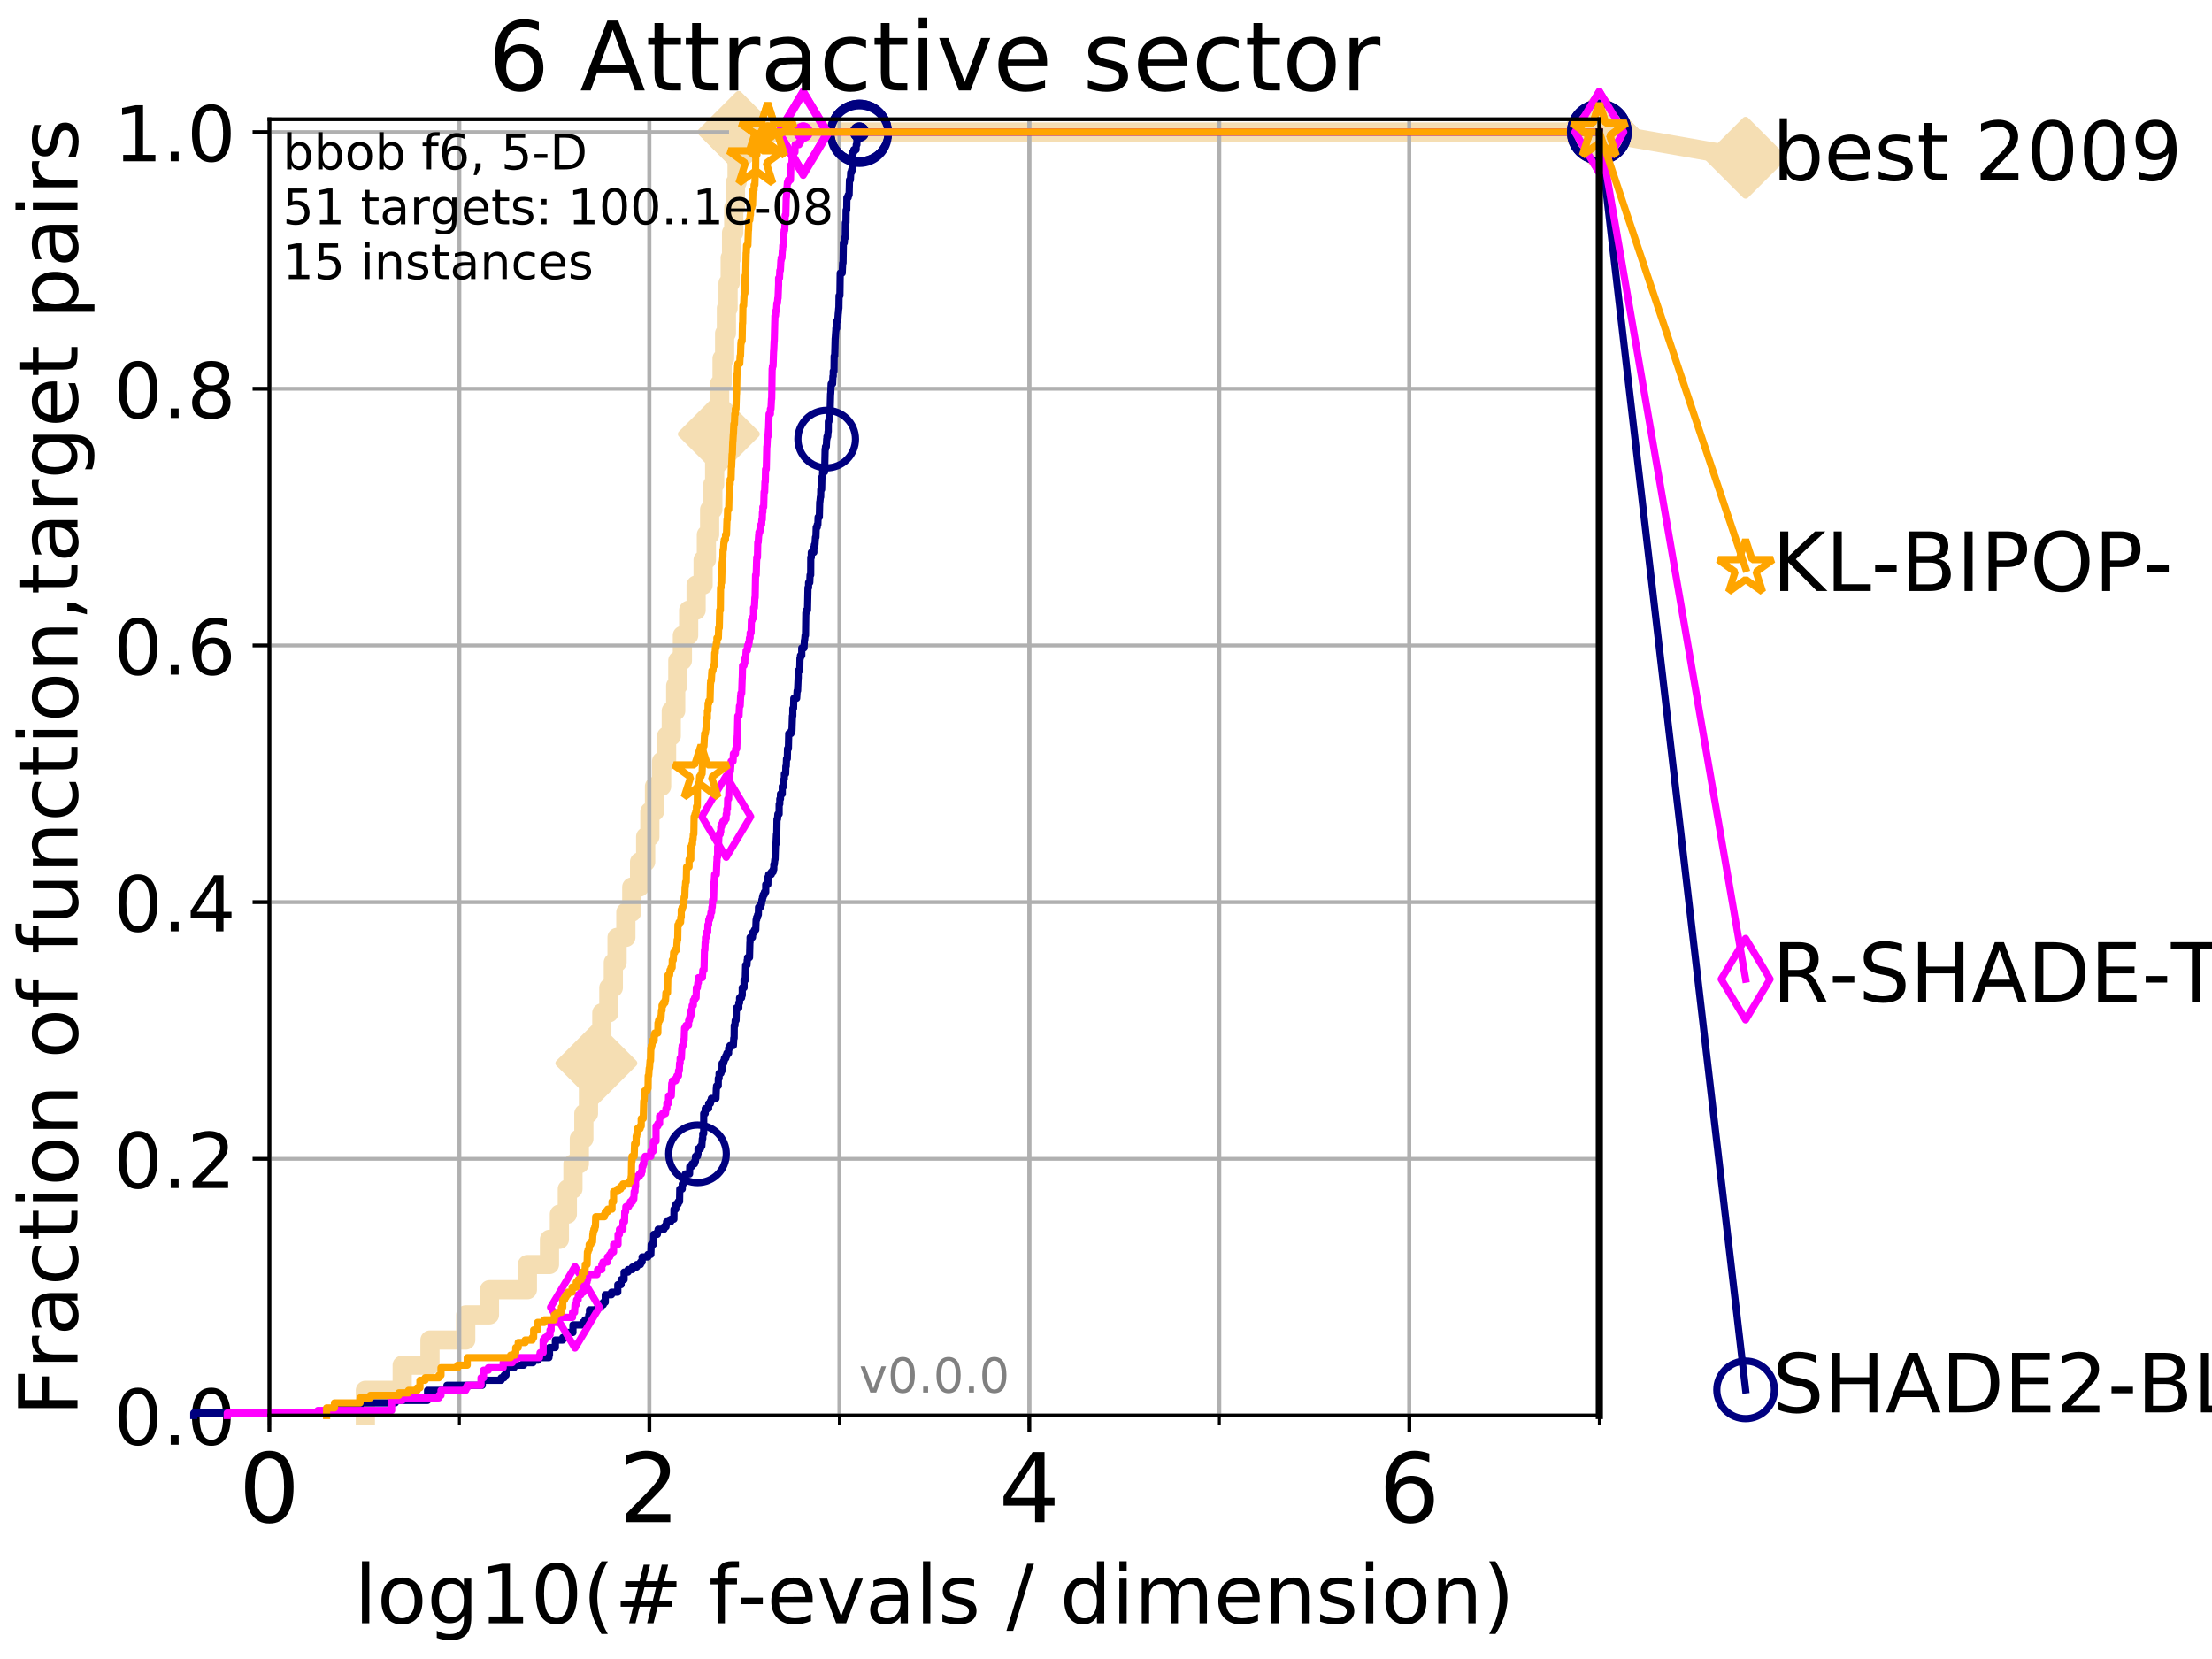 <?xml version="1.0" encoding="utf-8" standalone="no"?>
<!DOCTYPE svg PUBLIC "-//W3C//DTD SVG 1.1//EN"
  "http://www.w3.org/Graphics/SVG/1.1/DTD/svg11.dtd">
<!-- Created with matplotlib (http://matplotlib.org/) -->
<svg height="345.6pt" version="1.1" viewBox="0 0 460.8 345.6" width="460.8pt" xmlns="http://www.w3.org/2000/svg" xmlns:xlink="http://www.w3.org/1999/xlink">
 <defs>
  <style type="text/css">
*{stroke-linecap:butt;stroke-linejoin:round;}
  </style>
 </defs>
 <g id="figure_1">
  <g id="patch_1">
   <path d="M 0 345.6 
L 460.8 345.6 
L 460.8 0 
L 0 0 
z
" style="fill:#ffffff;"/>
  </g>
  <g id="axes_1">
   <g id="patch_2">
    <path d="M 56.12 294.88 
L 333.168 294.88 
L 333.168 24.84 
L 56.12 24.84 
z
" style="fill:#ffffff;"/>
   </g>
   <g id="line2d_1">
    <path d="M 76.113 294.88 
L 76.113 289.638 
L 83.784 289.638 
L 83.784 284.395 
L 89.568 284.395 
L 89.568 279.153 
L 97.021 279.153 
L 97.021 273.91 
L 101.966 273.91 
L 101.966 268.668 
L 109.865 268.668 
L 109.865 263.425 
L 114.467 263.425 
L 114.467 258.183 
L 116.53 258.183 
L 116.53 252.94 
L 118.187 252.94 
L 118.187 247.698 
L 119.354 247.698 
L 119.354 242.455 
L 120.69 242.455 
L 120.69 237.213 
L 121.628 237.213 
L 121.628 231.97 
L 122.589 231.97 
L 122.589 226.728 
L 123.635 226.728 
L 123.635 221.485 
L 124.234 221.485 
L 124.234 216.243 
L 125.372 216.243 
L 125.372 211 
L 126.837 211 
L 126.837 205.758 
L 127.766 205.758 
L 127.766 200.515 
L 128.546 200.515 
L 128.546 195.273 
L 130.377 195.273 
L 130.377 190.03 
L 131.612 190.03 
L 131.612 184.788 
L 133.235 184.788 
L 133.235 179.546 
L 134.503 179.546 
L 134.503 174.303 
L 135.379 174.303 
L 135.379 169.061 
L 136.343 169.061 
L 136.343 163.818 
L 137.828 163.818 
L 137.828 158.576 
L 138.863 158.576 
L 138.863 153.333 
L 139.839 153.333 
L 139.839 148.091 
L 140.763 148.091 
L 140.763 142.848 
L 141.207 142.848 
L 141.207 137.606 
L 142.154 137.606 
L 142.154 132.363 
L 143.462 132.363 
L 143.462 127.121 
L 145.013 127.121 
L 145.013 121.878 
L 146.471 121.878 
L 146.471 116.636 
L 147.156 116.636 
L 147.156 111.393 
L 147.832 111.393 
L 147.832 106.151 
L 148.498 106.151 
L 148.498 100.908 
L 148.876 100.908 
L 148.876 95.666 
L 149.322 95.666 
L 149.322 90.423 
L 149.742 90.423 
L 149.742 85.181 
L 149.919 85.181 
L 149.919 79.938 
L 150.425 79.938 
L 150.425 74.696 
L 150.957 74.696 
L 150.957 69.453 
L 151.326 69.453 
L 151.326 64.211 
L 151.674 64.211 
L 151.674 58.969 
L 152.118 58.969 
L 152.118 53.726 
L 152.4 53.726 
L 152.4 48.484 
L 152.851 48.484 
L 152.851 43.241 
L 153.206 43.241 
L 153.206 37.999 
L 153.554 37.999 
L 153.554 32.756 
L 153.871 32.756 
L 153.871 27.514 
L 333.168 27.514 
" style="fill:none;stroke:#f5deb3;stroke-linecap:square;stroke-width:4;"/>
   </g>
   <g id="line2d_2">
    <defs>
     <path d="M -0 7.778 
L 7.778 0 
L 0 -7.778 
L -7.778 -0 
z
" id="m0972036bdf" style="stroke:#f5deb3;stroke-linejoin:miter;stroke-width:1.5;"/>
    </defs>
    <g>
     <use style="fill:#f5deb3;stroke:#f5deb3;stroke-linejoin:miter;stroke-width:1.5;" x="124.234" xlink:href="#m0972036bdf" y="221.485"/>
     <use style="fill:#f5deb3;stroke:#f5deb3;stroke-linejoin:miter;stroke-width:1.5;" x="149.742" xlink:href="#m0972036bdf" y="90.423"/>
     <use style="fill:#f5deb3;stroke:#f5deb3;stroke-linejoin:miter;stroke-width:1.5;" x="153.871" xlink:href="#m0972036bdf" y="27.514"/>
     <use style="fill:#f5deb3;stroke:#f5deb3;stroke-linejoin:miter;stroke-width:1.5;" x="153.871" xlink:href="#m0972036bdf" y="27.514"/>
     <use style="fill:#f5deb3;stroke:#f5deb3;stroke-linejoin:miter;stroke-width:1.5;" x="333.168" xlink:href="#m0972036bdf" y="27.514"/>
    </g>
   </g>
   <g id="line2d_3">
    <path style="fill:none;stroke:#f5deb3;stroke-linecap:square;stroke-width:4;"/>
    <g/>
   </g>
   <g id="line2d_4">
    <path d="M 333.168 27.514 
L 363.643 32.861 
" style="fill:none;stroke:#f5deb3;stroke-linecap:square;stroke-width:4;"/>
    <g>
     <use style="fill:#f5deb3;stroke:#f5deb3;stroke-linejoin:miter;stroke-width:1.5;" x="333.168" xlink:href="#m0972036bdf" y="27.514"/>
     <use style="fill:#f5deb3;stroke:#f5deb3;stroke-linejoin:miter;stroke-width:1.5;" x="363.643" xlink:href="#m0972036bdf" y="32.861"/>
    </g>
   </g>
   <g id="matplotlib.axis_1">
    <g id="xtick_1">
     <g id="line2d_5">
      <path clip-path="url(#p1b8fe060a3)" d="M 56.12 294.88 
L 56.12 24.84 
" style="fill:none;stroke:#b0b0b0;stroke-linecap:square;stroke-width:0.8;"/>
     </g>
     <g id="line2d_6">
      <defs>
       <path d="M 0 0 
L 0 3.5 
" id="m9b69cc27eb" style="stroke:#000000;stroke-width:0.8;"/>
      </defs>
      <g>
       <use style="stroke:#000000;stroke-width:0.8;" x="56.12" xlink:href="#m9b69cc27eb" y="294.88"/>
      </g>
     </g>
     <g id="text_1">
      <!-- 0 -->
      <defs>
       <path d="M 31.781 66.406 
Q 24.172 66.406 20.328 58.906 
Q 16.5 51.422 16.5 36.375 
Q 16.5 21.391 20.328 13.891 
Q 24.172 6.391 31.781 6.391 
Q 39.453 6.391 43.281 13.891 
Q 47.125 21.391 47.125 36.375 
Q 47.125 51.422 43.281 58.906 
Q 39.453 66.406 31.781 66.406 
z
M 31.781 74.219 
Q 44.047 74.219 50.516 64.516 
Q 56.984 54.828 56.984 36.375 
Q 56.984 17.969 50.516 8.266 
Q 44.047 -1.422 31.781 -1.422 
Q 19.531 -1.422 13.062 8.266 
Q 6.594 17.969 6.594 36.375 
Q 6.594 54.828 13.062 64.516 
Q 19.531 74.219 31.781 74.219 
z
" id="DejaVuSans-30"/>
      </defs>
      <g transform="translate(49.758 317.077)scale(0.2 -0.2)">
       <use xlink:href="#DejaVuSans-30"/>
      </g>
     </g>
    </g>
    <g id="xtick_2">
     <g id="line2d_7">
      <path clip-path="url(#p1b8fe060a3)" d="M 135.277 294.88 
L 135.277 24.84 
" style="fill:none;stroke:#b0b0b0;stroke-linecap:square;stroke-width:0.8;"/>
     </g>
     <g id="line2d_8">
      <g>
       <use style="stroke:#000000;stroke-width:0.8;" x="135.277" xlink:href="#m9b69cc27eb" y="294.88"/>
      </g>
     </g>
     <g id="text_2">
      <!-- 2 -->
      <defs>
       <path d="M 19.188 8.297 
L 53.609 8.297 
L 53.609 0 
L 7.328 0 
L 7.328 8.297 
Q 12.938 14.109 22.625 23.891 
Q 32.328 33.688 34.812 36.531 
Q 39.547 41.844 41.422 45.531 
Q 43.312 49.219 43.312 52.781 
Q 43.312 58.594 39.234 62.25 
Q 35.156 65.922 28.609 65.922 
Q 23.969 65.922 18.812 64.312 
Q 13.672 62.703 7.812 59.422 
L 7.812 69.391 
Q 13.766 71.781 18.938 73 
Q 24.125 74.219 28.422 74.219 
Q 39.75 74.219 46.484 68.547 
Q 53.219 62.891 53.219 53.422 
Q 53.219 48.922 51.531 44.891 
Q 49.859 40.875 45.406 35.406 
Q 44.188 33.984 37.641 27.219 
Q 31.109 20.453 19.188 8.297 
z
" id="DejaVuSans-32"/>
      </defs>
      <g transform="translate(128.914 317.077)scale(0.2 -0.2)">
       <use xlink:href="#DejaVuSans-32"/>
      </g>
     </g>
    </g>
    <g id="xtick_3">
     <g id="line2d_9">
      <path clip-path="url(#p1b8fe060a3)" d="M 214.433 294.88 
L 214.433 24.84 
" style="fill:none;stroke:#b0b0b0;stroke-linecap:square;stroke-width:0.8;"/>
     </g>
     <g id="line2d_10">
      <g>
       <use style="stroke:#000000;stroke-width:0.8;" x="214.433" xlink:href="#m9b69cc27eb" y="294.88"/>
      </g>
     </g>
     <g id="text_3">
      <!-- 4 -->
      <defs>
       <path d="M 37.797 64.312 
L 12.891 25.391 
L 37.797 25.391 
z
M 35.203 72.906 
L 47.609 72.906 
L 47.609 25.391 
L 58.016 25.391 
L 58.016 17.188 
L 47.609 17.188 
L 47.609 0 
L 37.797 0 
L 37.797 17.188 
L 4.891 17.188 
L 4.891 26.703 
z
" id="DejaVuSans-34"/>
      </defs>
      <g transform="translate(208.071 317.077)scale(0.2 -0.2)">
       <use xlink:href="#DejaVuSans-34"/>
      </g>
     </g>
    </g>
    <g id="xtick_4">
     <g id="line2d_11">
      <path clip-path="url(#p1b8fe060a3)" d="M 293.59 294.88 
L 293.59 24.84 
" style="fill:none;stroke:#b0b0b0;stroke-linecap:square;stroke-width:0.8;"/>
     </g>
     <g id="line2d_12">
      <g>
       <use style="stroke:#000000;stroke-width:0.8;" x="293.59" xlink:href="#m9b69cc27eb" y="294.88"/>
      </g>
     </g>
     <g id="text_4">
      <!-- 6 -->
      <defs>
       <path d="M 33.016 40.375 
Q 26.375 40.375 22.484 35.828 
Q 18.609 31.297 18.609 23.391 
Q 18.609 15.531 22.484 10.953 
Q 26.375 6.391 33.016 6.391 
Q 39.656 6.391 43.531 10.953 
Q 47.406 15.531 47.406 23.391 
Q 47.406 31.297 43.531 35.828 
Q 39.656 40.375 33.016 40.375 
z
M 52.594 71.297 
L 52.594 62.312 
Q 48.875 64.062 45.094 64.984 
Q 41.312 65.922 37.594 65.922 
Q 27.828 65.922 22.672 59.328 
Q 17.531 52.734 16.797 39.406 
Q 19.672 43.656 24.016 45.922 
Q 28.375 48.188 33.594 48.188 
Q 44.578 48.188 50.953 41.516 
Q 57.328 34.859 57.328 23.391 
Q 57.328 12.156 50.688 5.359 
Q 44.047 -1.422 33.016 -1.422 
Q 20.359 -1.422 13.672 8.266 
Q 6.984 17.969 6.984 36.375 
Q 6.984 53.656 15.188 63.938 
Q 23.391 74.219 37.203 74.219 
Q 40.922 74.219 44.703 73.484 
Q 48.484 72.75 52.594 71.297 
z
" id="DejaVuSans-36"/>
      </defs>
      <g transform="translate(287.227 317.077)scale(0.2 -0.2)">
       <use xlink:href="#DejaVuSans-36"/>
      </g>
     </g>
    </g>
    <g id="xtick_5">
     <g id="line2d_13">
      <path clip-path="url(#p1b8fe060a3)" d="M 56.12 294.88 
L 56.12 24.84 
" style="fill:none;stroke:#b0b0b0;stroke-linecap:square;stroke-width:0.8;"/>
     </g>
     <g id="line2d_14">
      <defs>
       <path d="M 0 0 
L 0 2 
" id="m6e5bae7ae3" style="stroke:#000000;stroke-width:0.6;"/>
      </defs>
      <g>
       <use style="stroke:#000000;stroke-width:0.6;" x="56.12" xlink:href="#m6e5bae7ae3" y="294.88"/>
      </g>
     </g>
    </g>
    <g id="xtick_6">
     <g id="line2d_15">
      <path clip-path="url(#p1b8fe060a3)" d="M 95.698 294.88 
L 95.698 24.84 
" style="fill:none;stroke:#b0b0b0;stroke-linecap:square;stroke-width:0.8;"/>
     </g>
     <g id="line2d_16">
      <g>
       <use style="stroke:#000000;stroke-width:0.6;" x="95.698" xlink:href="#m6e5bae7ae3" y="294.88"/>
      </g>
     </g>
    </g>
    <g id="xtick_7">
     <g id="line2d_17">
      <path clip-path="url(#p1b8fe060a3)" d="M 135.277 294.88 
L 135.277 24.84 
" style="fill:none;stroke:#b0b0b0;stroke-linecap:square;stroke-width:0.8;"/>
     </g>
     <g id="line2d_18">
      <g>
       <use style="stroke:#000000;stroke-width:0.6;" x="135.277" xlink:href="#m6e5bae7ae3" y="294.88"/>
      </g>
     </g>
    </g>
    <g id="xtick_8">
     <g id="line2d_19">
      <path clip-path="url(#p1b8fe060a3)" d="M 174.855 294.88 
L 174.855 24.84 
" style="fill:none;stroke:#b0b0b0;stroke-linecap:square;stroke-width:0.8;"/>
     </g>
     <g id="line2d_20">
      <g>
       <use style="stroke:#000000;stroke-width:0.6;" x="174.855" xlink:href="#m6e5bae7ae3" y="294.88"/>
      </g>
     </g>
    </g>
    <g id="xtick_9">
     <g id="line2d_21">
      <path clip-path="url(#p1b8fe060a3)" d="M 214.433 294.88 
L 214.433 24.84 
" style="fill:none;stroke:#b0b0b0;stroke-linecap:square;stroke-width:0.8;"/>
     </g>
     <g id="line2d_22">
      <g>
       <use style="stroke:#000000;stroke-width:0.6;" x="214.433" xlink:href="#m6e5bae7ae3" y="294.88"/>
      </g>
     </g>
    </g>
    <g id="xtick_10">
     <g id="line2d_23">
      <path clip-path="url(#p1b8fe060a3)" d="M 254.011 294.88 
L 254.011 24.84 
" style="fill:none;stroke:#b0b0b0;stroke-linecap:square;stroke-width:0.8;"/>
     </g>
     <g id="line2d_24">
      <g>
       <use style="stroke:#000000;stroke-width:0.6;" x="254.011" xlink:href="#m6e5bae7ae3" y="294.88"/>
      </g>
     </g>
    </g>
    <g id="xtick_11">
     <g id="line2d_25">
      <path clip-path="url(#p1b8fe060a3)" d="M 293.59 294.88 
L 293.59 24.84 
" style="fill:none;stroke:#b0b0b0;stroke-linecap:square;stroke-width:0.8;"/>
     </g>
     <g id="line2d_26">
      <g>
       <use style="stroke:#000000;stroke-width:0.6;" x="293.59" xlink:href="#m6e5bae7ae3" y="294.88"/>
      </g>
     </g>
    </g>
    <g id="xtick_12">
     <g id="line2d_27">
      <path clip-path="url(#p1b8fe060a3)" d="M 333.168 294.88 
L 333.168 24.84 
" style="fill:none;stroke:#b0b0b0;stroke-linecap:square;stroke-width:0.8;"/>
     </g>
     <g id="line2d_28">
      <g>
       <use style="stroke:#000000;stroke-width:0.6;" x="333.168" xlink:href="#m6e5bae7ae3" y="294.88"/>
      </g>
     </g>
    </g>
    <g id="text_5">
     <!-- log10(# f-evals / dimension) -->
     <defs>
      <path d="M 9.422 75.984 
L 18.406 75.984 
L 18.406 0 
L 9.422 0 
z
" id="DejaVuSans-6c"/>
      <path d="M 30.609 48.391 
Q 23.391 48.391 19.188 42.75 
Q 14.984 37.109 14.984 27.297 
Q 14.984 17.484 19.156 11.844 
Q 23.344 6.203 30.609 6.203 
Q 37.797 6.203 41.984 11.859 
Q 46.188 17.531 46.188 27.297 
Q 46.188 37.016 41.984 42.703 
Q 37.797 48.391 30.609 48.391 
z
M 30.609 56 
Q 42.328 56 49.016 48.375 
Q 55.719 40.766 55.719 27.297 
Q 55.719 13.875 49.016 6.219 
Q 42.328 -1.422 30.609 -1.422 
Q 18.844 -1.422 12.172 6.219 
Q 5.516 13.875 5.516 27.297 
Q 5.516 40.766 12.172 48.375 
Q 18.844 56 30.609 56 
z
" id="DejaVuSans-6f"/>
      <path d="M 45.406 27.984 
Q 45.406 37.75 41.375 43.109 
Q 37.359 48.484 30.078 48.484 
Q 22.859 48.484 18.828 43.109 
Q 14.797 37.75 14.797 27.984 
Q 14.797 18.266 18.828 12.891 
Q 22.859 7.516 30.078 7.516 
Q 37.359 7.516 41.375 12.891 
Q 45.406 18.266 45.406 27.984 
z
M 54.391 6.781 
Q 54.391 -7.172 48.188 -13.984 
Q 42 -20.797 29.203 -20.797 
Q 24.469 -20.797 20.266 -20.094 
Q 16.062 -19.391 12.109 -17.922 
L 12.109 -9.188 
Q 16.062 -11.328 19.922 -12.344 
Q 23.781 -13.375 27.781 -13.375 
Q 36.625 -13.375 41.016 -8.766 
Q 45.406 -4.156 45.406 5.172 
L 45.406 9.625 
Q 42.625 4.781 38.281 2.391 
Q 33.938 0 27.875 0 
Q 17.828 0 11.672 7.656 
Q 5.516 15.328 5.516 27.984 
Q 5.516 40.672 11.672 48.328 
Q 17.828 56 27.875 56 
Q 33.938 56 38.281 53.609 
Q 42.625 51.219 45.406 46.391 
L 45.406 54.688 
L 54.391 54.688 
z
" id="DejaVuSans-67"/>
      <path d="M 12.406 8.297 
L 28.516 8.297 
L 28.516 63.922 
L 10.984 60.406 
L 10.984 69.391 
L 28.422 72.906 
L 38.281 72.906 
L 38.281 8.297 
L 54.391 8.297 
L 54.391 0 
L 12.406 0 
z
" id="DejaVuSans-31"/>
      <path d="M 31 75.875 
Q 24.469 64.656 21.281 53.656 
Q 18.109 42.672 18.109 31.391 
Q 18.109 20.125 21.312 9.062 
Q 24.516 -2 31 -13.188 
L 23.188 -13.188 
Q 15.875 -1.703 12.234 9.375 
Q 8.594 20.453 8.594 31.391 
Q 8.594 42.281 12.203 53.312 
Q 15.828 64.359 23.188 75.875 
z
" id="DejaVuSans-28"/>
      <path d="M 51.125 44 
L 36.922 44 
L 32.812 27.688 
L 47.125 27.688 
z
M 43.797 71.781 
L 38.719 51.516 
L 52.984 51.516 
L 58.109 71.781 
L 65.922 71.781 
L 60.891 51.516 
L 76.125 51.516 
L 76.125 44 
L 58.984 44 
L 54.984 27.688 
L 70.516 27.688 
L 70.516 20.219 
L 53.078 20.219 
L 48 0 
L 40.188 0 
L 45.219 20.219 
L 30.906 20.219 
L 25.875 0 
L 18.016 0 
L 23.094 20.219 
L 7.719 20.219 
L 7.719 27.688 
L 24.906 27.688 
L 29 44 
L 13.281 44 
L 13.281 51.516 
L 30.906 51.516 
L 35.891 71.781 
z
" id="DejaVuSans-23"/>
      <path id="DejaVuSans-20"/>
      <path d="M 37.109 75.984 
L 37.109 68.5 
L 28.516 68.5 
Q 23.688 68.5 21.797 66.547 
Q 19.922 64.594 19.922 59.516 
L 19.922 54.688 
L 34.719 54.688 
L 34.719 47.703 
L 19.922 47.703 
L 19.922 0 
L 10.891 0 
L 10.891 47.703 
L 2.297 47.703 
L 2.297 54.688 
L 10.891 54.688 
L 10.891 58.5 
Q 10.891 67.625 15.141 71.797 
Q 19.391 75.984 28.609 75.984 
z
" id="DejaVuSans-66"/>
      <path d="M 4.891 31.391 
L 31.203 31.391 
L 31.203 23.391 
L 4.891 23.391 
z
" id="DejaVuSans-2d"/>
      <path d="M 56.203 29.594 
L 56.203 25.203 
L 14.891 25.203 
Q 15.484 15.922 20.484 11.062 
Q 25.484 6.203 34.422 6.203 
Q 39.594 6.203 44.453 7.469 
Q 49.312 8.734 54.109 11.281 
L 54.109 2.781 
Q 49.266 0.734 44.188 -0.344 
Q 39.109 -1.422 33.891 -1.422 
Q 20.797 -1.422 13.156 6.188 
Q 5.516 13.812 5.516 26.812 
Q 5.516 40.234 12.766 48.109 
Q 20.016 56 32.328 56 
Q 43.359 56 49.781 48.891 
Q 56.203 41.797 56.203 29.594 
z
M 47.219 32.234 
Q 47.125 39.594 43.094 43.984 
Q 39.062 48.391 32.422 48.391 
Q 24.906 48.391 20.391 44.141 
Q 15.875 39.891 15.188 32.172 
z
" id="DejaVuSans-65"/>
      <path d="M 2.984 54.688 
L 12.5 54.688 
L 29.594 8.797 
L 46.688 54.688 
L 56.203 54.688 
L 35.688 0 
L 23.484 0 
z
" id="DejaVuSans-76"/>
      <path d="M 34.281 27.484 
Q 23.391 27.484 19.188 25 
Q 14.984 22.516 14.984 16.5 
Q 14.984 11.719 18.141 8.906 
Q 21.297 6.109 26.703 6.109 
Q 34.188 6.109 38.703 11.406 
Q 43.219 16.703 43.219 25.484 
L 43.219 27.484 
z
M 52.203 31.203 
L 52.203 0 
L 43.219 0 
L 43.219 8.297 
Q 40.141 3.328 35.547 0.953 
Q 30.953 -1.422 24.312 -1.422 
Q 15.922 -1.422 10.953 3.297 
Q 6 8.016 6 15.922 
Q 6 25.141 12.172 29.828 
Q 18.359 34.516 30.609 34.516 
L 43.219 34.516 
L 43.219 35.406 
Q 43.219 41.609 39.141 45 
Q 35.062 48.391 27.688 48.391 
Q 23 48.391 18.547 47.266 
Q 14.109 46.141 10.016 43.891 
L 10.016 52.203 
Q 14.938 54.109 19.578 55.047 
Q 24.219 56 28.609 56 
Q 40.484 56 46.344 49.844 
Q 52.203 43.703 52.203 31.203 
z
" id="DejaVuSans-61"/>
      <path d="M 44.281 53.078 
L 44.281 44.578 
Q 40.484 46.531 36.375 47.5 
Q 32.281 48.484 27.875 48.484 
Q 21.188 48.484 17.844 46.438 
Q 14.5 44.391 14.5 40.281 
Q 14.5 37.156 16.891 35.375 
Q 19.281 33.594 26.516 31.984 
L 29.594 31.297 
Q 39.156 29.25 43.188 25.516 
Q 47.219 21.781 47.219 15.094 
Q 47.219 7.469 41.188 3.016 
Q 35.156 -1.422 24.609 -1.422 
Q 20.219 -1.422 15.453 -0.562 
Q 10.688 0.297 5.422 2 
L 5.422 11.281 
Q 10.406 8.688 15.234 7.391 
Q 20.062 6.109 24.812 6.109 
Q 31.156 6.109 34.562 8.281 
Q 37.984 10.453 37.984 14.406 
Q 37.984 18.062 35.516 20.016 
Q 33.062 21.969 24.703 23.781 
L 21.578 24.516 
Q 13.234 26.266 9.516 29.906 
Q 5.812 33.547 5.812 39.891 
Q 5.812 47.609 11.281 51.797 
Q 16.75 56 26.812 56 
Q 31.781 56 36.172 55.266 
Q 40.578 54.547 44.281 53.078 
z
" id="DejaVuSans-73"/>
      <path d="M 25.391 72.906 
L 33.688 72.906 
L 8.297 -9.281 
L 0 -9.281 
z
" id="DejaVuSans-2f"/>
      <path d="M 45.406 46.391 
L 45.406 75.984 
L 54.391 75.984 
L 54.391 0 
L 45.406 0 
L 45.406 8.203 
Q 42.578 3.328 38.25 0.953 
Q 33.938 -1.422 27.875 -1.422 
Q 17.969 -1.422 11.734 6.484 
Q 5.516 14.406 5.516 27.297 
Q 5.516 40.188 11.734 48.094 
Q 17.969 56 27.875 56 
Q 33.938 56 38.25 53.625 
Q 42.578 51.266 45.406 46.391 
z
M 14.797 27.297 
Q 14.797 17.391 18.875 11.75 
Q 22.953 6.109 30.078 6.109 
Q 37.203 6.109 41.297 11.75 
Q 45.406 17.391 45.406 27.297 
Q 45.406 37.203 41.297 42.844 
Q 37.203 48.484 30.078 48.484 
Q 22.953 48.484 18.875 42.844 
Q 14.797 37.203 14.797 27.297 
z
" id="DejaVuSans-64"/>
      <path d="M 9.422 54.688 
L 18.406 54.688 
L 18.406 0 
L 9.422 0 
z
M 9.422 75.984 
L 18.406 75.984 
L 18.406 64.594 
L 9.422 64.594 
z
" id="DejaVuSans-69"/>
      <path d="M 52 44.188 
Q 55.375 50.25 60.062 53.125 
Q 64.75 56 71.094 56 
Q 79.641 56 84.281 50.016 
Q 88.922 44.047 88.922 33.016 
L 88.922 0 
L 79.891 0 
L 79.891 32.719 
Q 79.891 40.578 77.094 44.375 
Q 74.312 48.188 68.609 48.188 
Q 61.625 48.188 57.562 43.547 
Q 53.516 38.922 53.516 30.906 
L 53.516 0 
L 44.484 0 
L 44.484 32.719 
Q 44.484 40.625 41.703 44.406 
Q 38.922 48.188 33.109 48.188 
Q 26.219 48.188 22.156 43.531 
Q 18.109 38.875 18.109 30.906 
L 18.109 0 
L 9.078 0 
L 9.078 54.688 
L 18.109 54.688 
L 18.109 46.188 
Q 21.188 51.219 25.484 53.609 
Q 29.781 56 35.688 56 
Q 41.656 56 45.828 52.969 
Q 50 49.953 52 44.188 
z
" id="DejaVuSans-6d"/>
      <path d="M 54.891 33.016 
L 54.891 0 
L 45.906 0 
L 45.906 32.719 
Q 45.906 40.484 42.875 44.328 
Q 39.844 48.188 33.797 48.188 
Q 26.516 48.188 22.312 43.547 
Q 18.109 38.922 18.109 30.906 
L 18.109 0 
L 9.078 0 
L 9.078 54.688 
L 18.109 54.688 
L 18.109 46.188 
Q 21.344 51.125 25.703 53.562 
Q 30.078 56 35.797 56 
Q 45.219 56 50.047 50.172 
Q 54.891 44.344 54.891 33.016 
z
" id="DejaVuSans-6e"/>
      <path d="M 8.016 75.875 
L 15.828 75.875 
Q 23.141 64.359 26.781 53.312 
Q 30.422 42.281 30.422 31.391 
Q 30.422 20.453 26.781 9.375 
Q 23.141 -1.703 15.828 -13.188 
L 8.016 -13.188 
Q 14.5 -2 17.703 9.062 
Q 20.906 20.125 20.906 31.391 
Q 20.906 42.672 17.703 53.656 
Q 14.5 64.656 8.016 75.875 
z
" id="DejaVuSans-29"/>
     </defs>
     <g transform="translate(73.803 338.154)scale(0.17 -0.17)">
      <use xlink:href="#DejaVuSans-6c"/>
      <use x="27.783" xlink:href="#DejaVuSans-6f"/>
      <use x="88.965" xlink:href="#DejaVuSans-67"/>
      <use x="152.441" xlink:href="#DejaVuSans-31"/>
      <use x="216.064" xlink:href="#DejaVuSans-30"/>
      <use x="279.688" xlink:href="#DejaVuSans-28"/>
      <use x="318.701" xlink:href="#DejaVuSans-23"/>
      <use x="402.49" xlink:href="#DejaVuSans-20"/>
      <use x="434.277" xlink:href="#DejaVuSans-66"/>
      <use x="469.404" xlink:href="#DejaVuSans-2d"/>
      <use x="505.488" xlink:href="#DejaVuSans-65"/>
      <use x="567.012" xlink:href="#DejaVuSans-76"/>
      <use x="626.191" xlink:href="#DejaVuSans-61"/>
      <use x="687.471" xlink:href="#DejaVuSans-6c"/>
      <use x="715.254" xlink:href="#DejaVuSans-73"/>
      <use x="767.354" xlink:href="#DejaVuSans-20"/>
      <use x="799.141" xlink:href="#DejaVuSans-2f"/>
      <use x="832.832" xlink:href="#DejaVuSans-20"/>
      <use x="864.619" xlink:href="#DejaVuSans-64"/>
      <use x="928.096" xlink:href="#DejaVuSans-69"/>
      <use x="955.879" xlink:href="#DejaVuSans-6d"/>
      <use x="1053.291" xlink:href="#DejaVuSans-65"/>
      <use x="1114.814" xlink:href="#DejaVuSans-6e"/>
      <use x="1178.193" xlink:href="#DejaVuSans-73"/>
      <use x="1230.293" xlink:href="#DejaVuSans-69"/>
      <use x="1258.076" xlink:href="#DejaVuSans-6f"/>
      <use x="1319.258" xlink:href="#DejaVuSans-6e"/>
      <use x="1382.637" xlink:href="#DejaVuSans-29"/>
     </g>
    </g>
   </g>
   <g id="matplotlib.axis_2">
    <g id="ytick_1">
     <g id="line2d_29">
      <path clip-path="url(#p1b8fe060a3)" d="M 56.12 294.88 
L 333.168 294.88 
" style="fill:none;stroke:#b0b0b0;stroke-linecap:square;stroke-width:0.8;"/>
     </g>
     <g id="line2d_30">
      <defs>
       <path d="M 0 0 
L -3.5 0 
" id="m96e75e5079" style="stroke:#000000;stroke-width:0.8;"/>
      </defs>
      <g>
       <use style="stroke:#000000;stroke-width:0.8;" x="56.12" xlink:href="#m96e75e5079" y="294.88"/>
      </g>
     </g>
     <g id="text_6">
      <!-- 0.0 -->
      <defs>
       <path d="M 10.688 12.406 
L 21 12.406 
L 21 0 
L 10.688 0 
z
" id="DejaVuSans-2e"/>
      </defs>
      <g transform="translate(23.675 300.959)scale(0.16 -0.16)">
       <use xlink:href="#DejaVuSans-30"/>
       <use x="63.623" xlink:href="#DejaVuSans-2e"/>
       <use x="95.41" xlink:href="#DejaVuSans-30"/>
      </g>
     </g>
    </g>
    <g id="ytick_2">
     <g id="line2d_31">
      <path clip-path="url(#p1b8fe060a3)" d="M 56.12 241.407 
L 333.168 241.407 
" style="fill:none;stroke:#b0b0b0;stroke-linecap:square;stroke-width:0.8;"/>
     </g>
     <g id="line2d_32">
      <g>
       <use style="stroke:#000000;stroke-width:0.8;" x="56.12" xlink:href="#m96e75e5079" y="241.407"/>
      </g>
     </g>
     <g id="text_7">
      <!-- 0.2 -->
      <g transform="translate(23.675 247.485)scale(0.16 -0.16)">
       <use xlink:href="#DejaVuSans-30"/>
       <use x="63.623" xlink:href="#DejaVuSans-2e"/>
       <use x="95.41" xlink:href="#DejaVuSans-32"/>
      </g>
     </g>
    </g>
    <g id="ytick_3">
     <g id="line2d_33">
      <path clip-path="url(#p1b8fe060a3)" d="M 56.12 187.933 
L 333.168 187.933 
" style="fill:none;stroke:#b0b0b0;stroke-linecap:square;stroke-width:0.8;"/>
     </g>
     <g id="line2d_34">
      <g>
       <use style="stroke:#000000;stroke-width:0.8;" x="56.12" xlink:href="#m96e75e5079" y="187.933"/>
      </g>
     </g>
     <g id="text_8">
      <!-- 0.4 -->
      <g transform="translate(23.675 194.012)scale(0.16 -0.16)">
       <use xlink:href="#DejaVuSans-30"/>
       <use x="63.623" xlink:href="#DejaVuSans-2e"/>
       <use x="95.41" xlink:href="#DejaVuSans-34"/>
      </g>
     </g>
    </g>
    <g id="ytick_4">
     <g id="line2d_35">
      <path clip-path="url(#p1b8fe060a3)" d="M 56.12 134.46 
L 333.168 134.46 
" style="fill:none;stroke:#b0b0b0;stroke-linecap:square;stroke-width:0.8;"/>
     </g>
     <g id="line2d_36">
      <g>
       <use style="stroke:#000000;stroke-width:0.8;" x="56.12" xlink:href="#m96e75e5079" y="134.46"/>
      </g>
     </g>
     <g id="text_9">
      <!-- 0.6 -->
      <g transform="translate(23.675 140.539)scale(0.16 -0.16)">
       <use xlink:href="#DejaVuSans-30"/>
       <use x="63.623" xlink:href="#DejaVuSans-2e"/>
       <use x="95.41" xlink:href="#DejaVuSans-36"/>
      </g>
     </g>
    </g>
    <g id="ytick_5">
     <g id="line2d_37">
      <path clip-path="url(#p1b8fe060a3)" d="M 56.12 80.987 
L 333.168 80.987 
" style="fill:none;stroke:#b0b0b0;stroke-linecap:square;stroke-width:0.8;"/>
     </g>
     <g id="line2d_38">
      <g>
       <use style="stroke:#000000;stroke-width:0.8;" x="56.12" xlink:href="#m96e75e5079" y="80.987"/>
      </g>
     </g>
     <g id="text_10">
      <!-- 0.8 -->
      <defs>
       <path d="M 31.781 34.625 
Q 24.75 34.625 20.719 30.859 
Q 16.703 27.094 16.703 20.516 
Q 16.703 13.922 20.719 10.156 
Q 24.75 6.391 31.781 6.391 
Q 38.812 6.391 42.859 10.172 
Q 46.922 13.969 46.922 20.516 
Q 46.922 27.094 42.891 30.859 
Q 38.875 34.625 31.781 34.625 
z
M 21.922 38.812 
Q 15.578 40.375 12.031 44.719 
Q 8.5 49.078 8.5 55.328 
Q 8.5 64.062 14.719 69.141 
Q 20.953 74.219 31.781 74.219 
Q 42.672 74.219 48.875 69.141 
Q 55.078 64.062 55.078 55.328 
Q 55.078 49.078 51.531 44.719 
Q 48 40.375 41.703 38.812 
Q 48.828 37.156 52.797 32.312 
Q 56.781 27.484 56.781 20.516 
Q 56.781 9.906 50.312 4.234 
Q 43.844 -1.422 31.781 -1.422 
Q 19.734 -1.422 13.25 4.234 
Q 6.781 9.906 6.781 20.516 
Q 6.781 27.484 10.781 32.312 
Q 14.797 37.156 21.922 38.812 
z
M 18.312 54.391 
Q 18.312 48.734 21.844 45.562 
Q 25.391 42.391 31.781 42.391 
Q 38.141 42.391 41.719 45.562 
Q 45.312 48.734 45.312 54.391 
Q 45.312 60.062 41.719 63.234 
Q 38.141 66.406 31.781 66.406 
Q 25.391 66.406 21.844 63.234 
Q 18.312 60.062 18.312 54.391 
z
" id="DejaVuSans-38"/>
      </defs>
      <g transform="translate(23.675 87.066)scale(0.16 -0.16)">
       <use xlink:href="#DejaVuSans-30"/>
       <use x="63.623" xlink:href="#DejaVuSans-2e"/>
       <use x="95.41" xlink:href="#DejaVuSans-38"/>
      </g>
     </g>
    </g>
    <g id="ytick_6">
     <g id="line2d_39">
      <path clip-path="url(#p1b8fe060a3)" d="M 56.12 27.514 
L 333.168 27.514 
" style="fill:none;stroke:#b0b0b0;stroke-linecap:square;stroke-width:0.8;"/>
     </g>
     <g id="line2d_40">
      <g>
       <use style="stroke:#000000;stroke-width:0.8;" x="56.12" xlink:href="#m96e75e5079" y="27.514"/>
      </g>
     </g>
     <g id="text_11">
      <!-- 1.0 -->
      <g transform="translate(23.675 33.592)scale(0.16 -0.16)">
       <use xlink:href="#DejaVuSans-31"/>
       <use x="63.623" xlink:href="#DejaVuSans-2e"/>
       <use x="95.41" xlink:href="#DejaVuSans-30"/>
      </g>
     </g>
    </g>
    <g id="text_12">
     <!-- Fraction of function,target pairs -->
     <defs>
      <path d="M 9.812 72.906 
L 51.703 72.906 
L 51.703 64.594 
L 19.672 64.594 
L 19.672 43.109 
L 48.578 43.109 
L 48.578 34.812 
L 19.672 34.812 
L 19.672 0 
L 9.812 0 
z
" id="DejaVuSans-46"/>
      <path d="M 41.109 46.297 
Q 39.594 47.172 37.812 47.578 
Q 36.031 48 33.891 48 
Q 26.266 48 22.188 43.047 
Q 18.109 38.094 18.109 28.812 
L 18.109 0 
L 9.078 0 
L 9.078 54.688 
L 18.109 54.688 
L 18.109 46.188 
Q 20.953 51.172 25.484 53.578 
Q 30.031 56 36.531 56 
Q 37.453 56 38.578 55.875 
Q 39.703 55.766 41.062 55.516 
z
" id="DejaVuSans-72"/>
      <path d="M 48.781 52.594 
L 48.781 44.188 
Q 44.969 46.297 41.141 47.344 
Q 37.312 48.391 33.406 48.391 
Q 24.656 48.391 19.812 42.844 
Q 14.984 37.312 14.984 27.297 
Q 14.984 17.281 19.812 11.734 
Q 24.656 6.203 33.406 6.203 
Q 37.312 6.203 41.141 7.25 
Q 44.969 8.297 48.781 10.406 
L 48.781 2.094 
Q 45.016 0.344 40.984 -0.531 
Q 36.969 -1.422 32.422 -1.422 
Q 20.062 -1.422 12.781 6.344 
Q 5.516 14.109 5.516 27.297 
Q 5.516 40.672 12.859 48.328 
Q 20.219 56 33.016 56 
Q 37.156 56 41.109 55.141 
Q 45.062 54.297 48.781 52.594 
z
" id="DejaVuSans-63"/>
      <path d="M 18.312 70.219 
L 18.312 54.688 
L 36.812 54.688 
L 36.812 47.703 
L 18.312 47.703 
L 18.312 18.016 
Q 18.312 11.328 20.141 9.422 
Q 21.969 7.516 27.594 7.516 
L 36.812 7.516 
L 36.812 0 
L 27.594 0 
Q 17.188 0 13.234 3.875 
Q 9.281 7.766 9.281 18.016 
L 9.281 47.703 
L 2.688 47.703 
L 2.688 54.688 
L 9.281 54.688 
L 9.281 70.219 
z
" id="DejaVuSans-74"/>
      <path d="M 8.5 21.578 
L 8.5 54.688 
L 17.484 54.688 
L 17.484 21.922 
Q 17.484 14.156 20.5 10.266 
Q 23.531 6.391 29.594 6.391 
Q 36.859 6.391 41.078 11.031 
Q 45.312 15.672 45.312 23.688 
L 45.312 54.688 
L 54.297 54.688 
L 54.297 0 
L 45.312 0 
L 45.312 8.406 
Q 42.047 3.422 37.719 1 
Q 33.406 -1.422 27.688 -1.422 
Q 18.266 -1.422 13.375 4.438 
Q 8.5 10.297 8.5 21.578 
z
M 31.109 56 
z
" id="DejaVuSans-75"/>
      <path d="M 11.719 12.406 
L 22.016 12.406 
L 22.016 4 
L 14.016 -11.625 
L 7.719 -11.625 
L 11.719 4 
z
" id="DejaVuSans-2c"/>
      <path d="M 18.109 8.203 
L 18.109 -20.797 
L 9.078 -20.797 
L 9.078 54.688 
L 18.109 54.688 
L 18.109 46.391 
Q 20.953 51.266 25.266 53.625 
Q 29.594 56 35.594 56 
Q 45.562 56 51.781 48.094 
Q 58.016 40.188 58.016 27.297 
Q 58.016 14.406 51.781 6.484 
Q 45.562 -1.422 35.594 -1.422 
Q 29.594 -1.422 25.266 0.953 
Q 20.953 3.328 18.109 8.203 
z
M 48.688 27.297 
Q 48.688 37.203 44.609 42.844 
Q 40.531 48.484 33.406 48.484 
Q 26.266 48.484 22.188 42.844 
Q 18.109 37.203 18.109 27.297 
Q 18.109 17.391 22.188 11.75 
Q 26.266 6.109 33.406 6.109 
Q 40.531 6.109 44.609 11.75 
Q 48.688 17.391 48.688 27.297 
z
" id="DejaVuSans-70"/>
     </defs>
     <g transform="translate(16.14 294.999)rotate(-90)scale(0.17 -0.17)">
      <use xlink:href="#DejaVuSans-46"/>
      <use x="57.41" xlink:href="#DejaVuSans-72"/>
      <use x="98.523" xlink:href="#DejaVuSans-61"/>
      <use x="159.803" xlink:href="#DejaVuSans-63"/>
      <use x="214.783" xlink:href="#DejaVuSans-74"/>
      <use x="253.992" xlink:href="#DejaVuSans-69"/>
      <use x="281.775" xlink:href="#DejaVuSans-6f"/>
      <use x="342.957" xlink:href="#DejaVuSans-6e"/>
      <use x="406.336" xlink:href="#DejaVuSans-20"/>
      <use x="438.123" xlink:href="#DejaVuSans-6f"/>
      <use x="499.305" xlink:href="#DejaVuSans-66"/>
      <use x="534.51" xlink:href="#DejaVuSans-20"/>
      <use x="566.297" xlink:href="#DejaVuSans-66"/>
      <use x="601.502" xlink:href="#DejaVuSans-75"/>
      <use x="664.881" xlink:href="#DejaVuSans-6e"/>
      <use x="728.26" xlink:href="#DejaVuSans-63"/>
      <use x="783.24" xlink:href="#DejaVuSans-74"/>
      <use x="822.449" xlink:href="#DejaVuSans-69"/>
      <use x="850.232" xlink:href="#DejaVuSans-6f"/>
      <use x="911.414" xlink:href="#DejaVuSans-6e"/>
      <use x="974.793" xlink:href="#DejaVuSans-2c"/>
      <use x="1006.58" xlink:href="#DejaVuSans-74"/>
      <use x="1045.789" xlink:href="#DejaVuSans-61"/>
      <use x="1107.068" xlink:href="#DejaVuSans-72"/>
      <use x="1148.166" xlink:href="#DejaVuSans-67"/>
      <use x="1211.643" xlink:href="#DejaVuSans-65"/>
      <use x="1273.166" xlink:href="#DejaVuSans-74"/>
      <use x="1312.375" xlink:href="#DejaVuSans-20"/>
      <use x="1344.162" xlink:href="#DejaVuSans-70"/>
      <use x="1407.639" xlink:href="#DejaVuSans-61"/>
      <use x="1468.918" xlink:href="#DejaVuSans-69"/>
      <use x="1496.701" xlink:href="#DejaVuSans-72"/>
      <use x="1537.814" xlink:href="#DejaVuSans-73"/>
     </g>
    </g>
   </g>
   <g id="line2d_41">
    <defs>
     <path d="M 0 1.5 
C 0.398 1.5 0.779 1.342 1.061 1.061 
C 1.342 0.779 1.5 0.398 1.5 0 
C 1.5 -0.398 1.342 -0.779 1.061 -1.061 
C 0.779 -1.342 0.398 -1.5 0 -1.5 
C -0.398 -1.5 -0.779 -1.342 -1.061 -1.061 
C -1.342 -0.779 -1.5 -0.398 -1.5 0 
C -1.5 0.398 -1.342 0.779 -1.061 1.061 
C -0.779 1.342 -0.398 1.5 0 1.5 
z
" id="m84b962e937" style="stroke:#f5deb3;"/>
    </defs>
    <g>
     <use style="fill:#f5deb3;stroke:#f5deb3;" x="153.871" xlink:href="#m84b962e937" y="27.514"/>
     <use style="fill:#f5deb3;stroke:#f5deb3;" x="153.871" xlink:href="#m84b962e937" y="27.514"/>
    </g>
   </g>
   <g id="line2d_42">
    <defs>
     <path d="M 0 1.5 
C 0.398 1.5 0.779 1.342 1.061 1.061 
C 1.342 0.779 1.5 0.398 1.5 0 
C 1.5 -0.398 1.342 -0.779 1.061 -1.061 
C 0.779 -1.342 0.398 -1.5 0 -1.5 
C -0.398 -1.5 -0.779 -1.342 -1.061 -1.061 
C -1.342 -0.779 -1.5 -0.398 -1.5 0 
C -1.5 0.398 -1.342 0.779 -1.061 1.061 
C -0.779 1.342 -0.398 1.5 0 1.5 
z
" id="mb152cfa041" style="stroke:#000080;"/>
    </defs>
    <g>
     <use style="fill:#000080;stroke:#000080;" x="179.039" xlink:href="#mb152cfa041" y="27.514"/>
     <use style="fill:#000080;stroke:#000080;" x="179.039" xlink:href="#mb152cfa041" y="27.514"/>
    </g>
   </g>
   <g id="line2d_43">
    <path d="M 40.37 294.88 
L 40.37 294.356 
L 69.673 294.356 
L 69.673 293.307 
L 75.004 293.307 
L 75.004 292.259 
L 82.351 292.259 
L 82.351 291.735 
L 89.069 291.735 
L 89.069 289.638 
L 93.106 289.638 
L 93.106 288.589 
L 100.47 288.589 
L 100.47 287.541 
L 104.41 287.541 
L 104.41 287.016 
L 105.02 287.016 
L 105.02 286.492 
L 105.415 286.492 
L 105.415 284.919 
L 107.089 284.919 
L 107.089 284.395 
L 109.094 284.395 
L 109.094 283.871 
L 111.031 283.871 
L 111.031 283.347 
L 112.122 283.347 
L 112.122 282.822 
L 114.351 282.822 
L 114.351 282.298 
L 114.467 282.298 
L 114.467 280.725 
L 115.691 280.725 
L 115.691 279.153 
L 117.232 279.153 
L 117.232 278.628 
L 117.906 278.628 
L 117.906 277.58 
L 119.354 277.58 
L 119.354 276.007 
L 121.398 276.007 
L 121.398 275.483 
L 121.854 275.483 
L 121.854 274.959 
L 122.589 274.959 
L 122.661 273.91 
L 122.803 273.91 
L 122.803 272.862 
L 124.493 272.862 
L 124.493 272.337 
L 125.125 272.337 
L 125.125 271.813 
L 125.675 271.813 
L 125.675 271.289 
L 126.09 271.289 
L 126.09 269.716 
L 127.389 269.716 
L 127.389 269.192 
L 128.698 269.192 
L 128.698 267.619 
L 129.39 267.619 
L 129.39 266.571 
L 130.008 266.571 
L 130.008 264.998 
L 130.829 264.998 
L 130.829 264.474 
L 131.739 264.474 
L 131.739 263.949 
L 132.644 263.949 
L 132.644 263.425 
L 133.427 263.425 
L 133.427 262.901 
L 133.768 262.901 
L 133.768 261.852 
L 134.964 261.852 
L 134.964 261.328 
L 135.583 261.328 
L 135.651 259.231 
L 136.115 259.231 
L 136.181 257.134 
L 136.946 257.134 
L 136.946 256.61 
L 137.101 256.61 
L 137.101 256.086 
L 138.324 256.086 
L 138.324 255.561 
L 138.751 255.561 
L 138.751 255.037 
L 138.863 255.037 
L 138.863 254.513 
L 139.733 254.513 
L 139.733 253.989 
L 140.384 253.989 
L 140.409 251.892 
L 140.788 251.892 
L 140.813 250.843 
L 141.28 250.843 
L 141.28 250.319 
L 141.568 250.319 
L 141.616 247.698 
L 142.131 247.698 
L 142.131 246.649 
L 142.36 246.649 
L 142.36 246.125 
L 142.564 246.125 
L 142.564 245.601 
L 142.765 245.601 
L 142.765 244.552 
L 143.653 244.552 
L 143.696 242.979 
L 144.153 242.979 
L 144.153 242.455 
L 144.678 242.455 
L 144.678 241.931 
L 144.876 241.931 
L 144.876 240.882 
L 145.303 240.882 
L 145.303 240.358 
L 145.418 240.358 
L 145.418 239.31 
L 145.925 239.31 
L 145.925 238.785 
L 146.2 238.785 
L 146.309 237.213 
L 146.399 237.213 
L 146.399 236.164 
L 146.596 236.164 
L 146.596 231.97 
L 146.914 231.97 
L 146.914 230.922 
L 147.615 230.922 
L 147.632 229.873 
L 147.997 229.873 
L 147.997 229.349 
L 148.192 229.349 
L 148.192 228.825 
L 149.154 228.825 
L 149.231 226.728 
L 149.276 226.728 
L 149.276 226.204 
L 149.623 226.204 
L 149.638 224.631 
L 149.801 224.631 
L 149.801 223.582 
L 150.195 223.582 
L 150.195 223.058 
L 150.425 223.058 
L 150.425 221.485 
L 150.763 221.485 
L 150.763 220.961 
L 150.902 220.961 
L 150.902 220.437 
L 151.204 220.437 
L 151.204 219.913 
L 151.421 219.913 
L 151.421 219.388 
L 151.793 219.388 
L 151.793 218.34 
L 152.054 218.34 
L 152.054 217.816 
L 152.777 217.816 
L 152.863 216.243 
L 152.937 216.243 
L 152.962 213.622 
L 153.109 213.622 
L 153.158 212.573 
L 153.339 212.573 
L 153.411 209.952 
L 153.906 209.952 
L 153.906 208.903 
L 154.068 208.903 
L 154.068 207.855 
L 154.489 207.855 
L 154.489 207.331 
L 154.624 207.331 
L 154.624 205.758 
L 154.999 205.758 
L 154.999 204.185 
L 155.248 204.185 
L 155.334 201.04 
L 155.61 201.04 
L 155.663 199.991 
L 155.725 199.991 
L 155.725 199.467 
L 156.139 199.467 
L 156.22 196.321 
L 156.251 196.321 
L 156.251 195.273 
L 156.751 195.273 
L 156.81 194.224 
L 157.16 194.224 
L 157.16 193.7 
L 157.437 193.7 
L 157.512 191.603 
L 157.625 191.603 
L 157.625 191.079 
L 157.821 191.079 
L 157.821 190.555 
L 157.977 190.555 
L 158.014 188.982 
L 158.412 188.982 
L 158.412 188.458 
L 158.617 188.458 
L 158.723 187.409 
L 158.845 187.409 
L 158.845 186.885 
L 158.984 186.885 
L 158.984 186.361 
L 159.242 186.361 
L 159.242 185.836 
L 159.513 185.836 
L 159.513 184.264 
L 159.96 184.264 
L 159.985 182.691 
L 160.131 182.691 
L 160.131 182.167 
L 160.689 182.167 
L 160.689 181.642 
L 161.053 181.642 
L 161.053 181.118 
L 161.191 181.118 
L 161.206 180.07 
L 161.304 180.07 
L 161.41 179.021 
L 161.462 179.021 
L 161.56 175.876 
L 161.649 175.876 
L 161.745 173.779 
L 161.811 173.779 
L 161.862 170.633 
L 161.965 170.633 
L 162.044 169.585 
L 162.303 169.585 
L 162.31 167.488 
L 162.445 167.488 
L 162.445 166.439 
L 162.586 166.439 
L 162.586 165.391 
L 162.961 165.391 
L 162.961 163.818 
L 163.254 163.818 
L 163.321 162.245 
L 163.395 162.245 
L 163.395 161.197 
L 163.668 161.197 
L 163.707 159.624 
L 163.792 159.624 
L 163.845 158.051 
L 164.013 158.051 
L 164.059 155.954 
L 164.238 155.954 
L 164.308 152.809 
L 164.79 152.809 
L 164.79 152.285 
L 164.974 152.285 
L 165.078 149.139 
L 165.151 149.139 
L 165.157 147.566 
L 165.313 147.566 
L 165.361 145.469 
L 165.959 145.469 
L 166.057 143.897 
L 166.154 143.897 
L 166.263 141.275 
L 166.285 141.275 
L 166.291 139.703 
L 166.599 139.703 
L 166.649 137.081 
L 166.749 137.081 
L 166.749 136.557 
L 167.022 136.557 
L 167.022 134.984 
L 167.493 134.984 
L 167.572 133.412 
L 167.619 133.412 
L 167.708 132.363 
L 167.801 132.363 
L 167.868 127.645 
L 167.976 127.645 
L 167.976 127.121 
L 168.216 127.121 
L 168.317 122.403 
L 168.437 122.403 
L 168.437 121.354 
L 168.69 121.354 
L 168.749 119.781 
L 168.881 119.781 
L 168.9 116.112 
L 169.011 116.112 
L 169.011 115.063 
L 169.539 115.063 
L 169.539 114.015 
L 169.651 114.015 
L 169.651 113.49 
L 169.777 113.49 
L 169.873 111.918 
L 169.974 111.918 
L 170.038 109.821 
L 170.246 109.821 
L 170.246 109.296 
L 170.376 109.296 
L 170.429 107.724 
L 170.681 107.724 
L 170.76 104.578 
L 170.794 104.578 
L 170.894 103.53 
L 170.959 103.53 
L 170.985 101.957 
L 171.161 101.957 
L 171.224 99.336 
L 171.351 99.336 
L 171.368 98.287 
L 171.784 98.287 
L 171.891 93.569 
L 171.964 93.569 
L 171.964 93.045 
L 172.138 93.045 
L 172.214 91.472 
L 172.266 91.472 
L 172.266 90.948 
L 172.422 90.948 
L 172.505 89.899 
L 172.544 89.899 
L 172.556 87.802 
L 172.685 87.802 
L 172.759 85.705 
L 172.925 85.705 
L 173.025 82.035 
L 173.051 82.035 
L 173.147 79.938 
L 173.452 79.938 
L 173.515 78.366 
L 173.582 78.366 
L 173.582 77.317 
L 173.74 77.317 
L 173.777 74.172 
L 173.882 74.172 
L 173.984 70.502 
L 173.999 70.502 
L 174.107 68.929 
L 174.128 68.929 
L 174.128 68.405 
L 174.296 68.405 
L 174.31 66.832 
L 174.522 66.832 
L 174.623 65.259 
L 174.64 65.259 
L 174.724 64.211 
L 174.755 64.211 
L 174.793 61.59 
L 174.968 61.59 
L 175.033 56.872 
L 175.446 56.872 
L 175.539 54.775 
L 175.618 54.775 
L 175.693 50.581 
L 175.876 50.581 
L 175.931 49.532 
L 176.076 49.532 
L 176.108 46.387 
L 176.232 46.387 
L 176.263 43.765 
L 176.39 43.765 
L 176.424 41.144 
L 176.695 41.144 
L 176.695 40.62 
L 176.885 40.62 
L 176.965 37.474 
L 177.152 37.474 
L 177.218 35.902 
L 177.397 35.902 
L 177.397 35.377 
L 177.603 35.377 
L 177.609 31.708 
L 177.856 31.708 
L 177.856 31.183 
L 178.335 31.183 
L 178.377 30.135 
L 178.508 30.135 
L 178.508 29.086 
L 178.895 29.086 
L 178.895 28.038 
L 179.039 28.038 
L 179.039 27.514 
L 333.168 27.514 
L 333.168 27.514 
" style="fill:none;stroke:#000080;stroke-linecap:square;stroke-width:1.5;"/>
   </g>
   <g id="line2d_44">
    <defs>
     <path d="M 0 6 
C 1.591 6 3.117 5.368 4.243 4.243 
C 5.368 3.117 6 1.591 6 0 
C 6 -1.591 5.368 -3.117 4.243 -4.243 
C 3.117 -5.368 1.591 -6 0 -6 
C -1.591 -6 -3.117 -5.368 -4.243 -4.243 
C -5.368 -3.117 -6 -1.591 -6 0 
C -6 1.591 -5.368 3.117 -4.243 4.243 
C -3.117 5.368 -1.591 6 0 6 
z
" id="m05a6e34143" style="stroke:#000080;stroke-width:1.5;"/>
    </defs>
    <g>
     <use style="fill-opacity:0;stroke:#000080;stroke-width:1.5;" x="145.303" xlink:href="#m05a6e34143" y="240.358"/>
     <use style="fill-opacity:0;stroke:#000080;stroke-width:1.5;" x="172.214" xlink:href="#m05a6e34143" y="91.472"/>
     <use style="fill-opacity:0;stroke:#000080;stroke-width:1.5;" x="179.039" xlink:href="#m05a6e34143" y="28.038"/>
     <use style="fill-opacity:0;stroke:#000080;stroke-width:1.5;" x="179.039" xlink:href="#m05a6e34143" y="27.514"/>
     <use style="fill-opacity:0;stroke:#000080;stroke-width:1.5;" x="179.039" xlink:href="#m05a6e34143" y="27.514"/>
     <use style="fill-opacity:0;stroke:#000080;stroke-width:1.5;" x="333.168" xlink:href="#m05a6e34143" y="27.514"/>
    </g>
   </g>
   <g id="line2d_45">
    <path style="fill:none;stroke:#000080;stroke-linecap:square;stroke-width:1.5;"/>
    <g/>
   </g>
   <g id="line2d_46">
    <defs>
     <path d="M 0 1.5 
C 0.398 1.5 0.779 1.342 1.061 1.061 
C 1.342 0.779 1.5 0.398 1.5 0 
C 1.5 -0.398 1.342 -0.779 1.061 -1.061 
C 0.779 -1.342 0.398 -1.5 0 -1.5 
C -0.398 -1.5 -0.779 -1.342 -1.061 -1.061 
C -1.342 -0.779 -1.5 -0.398 -1.5 0 
C -1.5 0.398 -1.342 0.779 -1.061 1.061 
C -0.779 1.342 -0.398 1.5 0 1.5 
z
" id="mdc5e5e5aab" style="stroke:#ff00ff;"/>
    </defs>
    <g>
     <use style="fill:#ff00ff;stroke:#ff00ff;" x="167.318" xlink:href="#mdc5e5e5aab" y="27.514"/>
     <use style="fill:#ff00ff;stroke:#ff00ff;" x="167.318" xlink:href="#mdc5e5e5aab" y="27.514"/>
    </g>
   </g>
   <g id="line2d_47">
    <path d="M 47.34 294.88 
L 47.34 294.356 
L 66.223 294.356 
L 66.223 293.832 
L 81.587 293.832 
L 81.587 291.735 
L 83.784 291.735 
L 83.784 291.21 
L 91.428 291.21 
L 91.428 290.686 
L 91.863 290.686 
L 91.863 289.638 
L 97.021 289.638 
L 97.021 289.113 
L 97.337 289.113 
L 97.337 288.589 
L 100.208 288.589 
L 100.208 287.016 
L 100.729 287.016 
L 100.729 285.444 
L 101.726 285.444 
L 101.726 284.919 
L 104.819 284.919 
L 104.819 283.871 
L 106.731 283.871 
L 106.731 283.347 
L 107.44 283.347 
L 107.44 282.822 
L 112.385 282.822 
L 112.385 282.298 
L 112.514 282.298 
L 112.514 281.774 
L 113.149 281.774 
L 113.149 279.153 
L 113.518 279.153 
L 113.518 278.628 
L 114.117 278.628 
L 114.117 278.104 
L 114.582 278.104 
L 114.582 277.056 
L 114.81 277.056 
L 114.81 275.483 
L 116.011 275.483 
L 116.011 274.959 
L 116.324 274.959 
L 116.324 274.434 
L 119.267 274.434 
L 119.267 273.386 
L 119.698 273.386 
L 119.783 271.813 
L 120.035 271.813 
L 120.118 270.765 
L 120.447 270.765 
L 120.447 269.716 
L 121.008 269.716 
L 121.008 269.192 
L 121.551 269.192 
L 121.628 267.619 
L 121.779 267.619 
L 121.779 267.095 
L 122.299 267.095 
L 122.299 266.571 
L 122.444 266.571 
L 122.444 265.522 
L 124.364 265.522 
L 124.364 264.998 
L 124.493 264.998 
L 124.493 264.474 
L 125.372 264.474 
L 125.372 263.425 
L 125.615 263.425 
L 125.615 262.901 
L 126.553 262.901 
L 126.553 261.852 
L 127.004 261.852 
L 127.004 261.328 
L 127.335 261.328 
L 127.335 260.804 
L 127.819 260.804 
L 127.819 259.231 
L 128.748 259.231 
L 128.748 257.134 
L 129.047 257.134 
L 129.047 256.086 
L 129.773 256.086 
L 129.773 254.513 
L 130.101 254.513 
L 130.147 252.416 
L 130.332 252.416 
L 130.377 251.367 
L 130.962 251.367 
L 130.962 250.843 
L 131.312 250.843 
L 131.312 250.319 
L 131.781 250.319 
L 131.781 249.795 
L 132.032 249.795 
L 132.115 248.222 
L 132.28 248.222 
L 132.321 247.173 
L 132.402 247.173 
L 132.402 245.601 
L 132.604 245.601 
L 132.604 245.076 
L 133.196 245.076 
L 133.196 244.552 
L 133.618 244.552 
L 133.618 244.028 
L 133.768 244.028 
L 133.768 242.979 
L 133.955 242.979 
L 133.955 242.455 
L 134.14 242.455 
L 134.14 241.407 
L 134.395 241.407 
L 134.395 240.882 
L 135.583 240.882 
L 135.583 239.834 
L 136.05 239.834 
L 136.115 237.737 
L 136.663 237.737 
L 136.663 234.592 
L 137.039 234.592 
L 137.039 234.067 
L 137.408 234.067 
L 137.408 232.495 
L 138.005 232.495 
L 138.005 231.97 
L 138.638 231.97 
L 138.723 230.922 
L 138.919 230.922 
L 138.919 229.873 
L 139.249 229.873 
L 139.276 228.301 
L 139.839 228.301 
L 139.944 225.679 
L 140.075 225.679 
L 140.075 225.155 
L 140.763 225.155 
L 140.763 224.631 
L 141.011 224.631 
L 141.011 224.107 
L 141.352 224.107 
L 141.352 223.058 
L 141.52 223.058 
L 141.568 221.485 
L 141.687 221.485 
L 141.687 220.437 
L 141.945 220.437 
L 142.038 218.34 
L 142.108 218.34 
L 142.108 217.816 
L 142.315 217.816 
L 142.315 216.767 
L 142.519 216.767 
L 142.609 214.146 
L 142.898 214.146 
L 142.898 213.622 
L 143.441 213.622 
L 143.462 212.573 
L 143.632 212.573 
L 143.632 212.049 
L 143.759 212.049 
L 143.759 211.525 
L 143.947 211.525 
L 143.947 210.476 
L 144.132 210.476 
L 144.194 209.428 
L 144.438 209.428 
L 144.438 208.379 
L 144.698 208.379 
L 144.698 207.855 
L 145.013 207.855 
L 145.071 205.758 
L 145.284 205.758 
L 145.38 204.709 
L 145.494 204.709 
L 145.494 203.661 
L 146.327 203.661 
L 146.417 202.088 
L 146.667 202.088 
L 146.756 197.894 
L 146.844 197.894 
L 146.896 196.321 
L 146.966 196.321 
L 146.966 195.273 
L 147.139 195.273 
L 147.174 194.224 
L 147.43 194.224 
L 147.464 192.652 
L 147.615 192.652 
L 147.649 191.603 
L 147.815 191.603 
L 147.815 191.079 
L 148.013 191.079 
L 148.111 190.03 
L 148.257 190.03 
L 148.306 188.982 
L 148.386 188.982 
L 148.466 187.409 
L 148.656 187.409 
L 148.751 183.739 
L 148.782 183.739 
L 148.876 182.167 
L 149.231 182.167 
L 149.337 179.546 
L 149.367 179.546 
L 149.383 178.497 
L 149.503 178.497 
L 149.503 176.4 
L 149.668 176.4 
L 149.772 173.779 
L 150.036 173.779 
L 150.036 173.255 
L 150.152 173.255 
L 150.152 172.206 
L 150.325 172.206 
L 150.325 171.682 
L 150.552 171.682 
L 150.552 171.158 
L 150.957 171.158 
L 150.957 170.633 
L 151.259 170.633 
L 151.286 169.585 
L 151.407 169.585 
L 151.407 168.536 
L 151.541 168.536 
L 151.594 166.439 
L 151.793 166.439 
L 151.898 163.818 
L 151.976 163.818 
L 152.067 160.673 
L 152.17 160.673 
L 152.273 159.1 
L 152.298 159.1 
L 152.298 158.576 
L 152.715 158.576 
L 152.789 157.003 
L 153.206 157.003 
L 153.254 155.954 
L 153.482 155.954 
L 153.577 153.333 
L 153.601 153.333 
L 153.707 149.139 
L 153.953 149.139 
L 154.045 147.042 
L 154.195 147.042 
L 154.286 144.945 
L 154.343 144.945 
L 154.343 144.421 
L 154.512 144.421 
L 154.613 141.275 
L 154.635 141.275 
L 154.691 138.654 
L 154.999 138.654 
L 154.999 138.13 
L 155.162 138.13 
L 155.162 137.081 
L 155.345 137.081 
L 155.441 135.509 
L 155.683 135.509 
L 155.736 134.46 
L 155.933 134.46 
L 155.933 133.936 
L 156.057 133.936 
L 156.129 132.887 
L 156.261 132.887 
L 156.271 131.839 
L 156.463 131.839 
L 156.533 129.218 
L 156.701 129.218 
L 156.701 128.693 
L 156.966 128.693 
L 156.986 126.596 
L 157.15 126.596 
L 157.256 124.499 
L 157.313 124.499 
L 157.399 119.781 
L 157.531 119.781 
L 157.625 116.636 
L 157.644 116.636 
L 157.644 116.112 
L 157.793 116.112 
L 157.858 112.966 
L 157.95 112.966 
L 158.051 111.393 
L 158.096 111.393 
L 158.096 110.869 
L 158.278 110.869 
L 158.278 110.345 
L 158.493 110.345 
L 158.493 109.296 
L 158.661 109.296 
L 158.705 108.248 
L 158.793 108.248 
L 158.837 106.675 
L 158.915 106.675 
L 158.915 105.627 
L 159.088 105.627 
L 159.174 102.481 
L 159.293 102.481 
L 159.353 100.384 
L 159.429 100.384 
L 159.479 97.763 
L 159.63 97.763 
L 159.738 93.045 
L 159.771 93.045 
L 159.878 90.948 
L 159.985 90.948 
L 160.09 89.375 
L 160.107 89.375 
L 160.212 86.229 
L 160.484 86.229 
L 160.484 85.181 
L 160.61 85.181 
L 160.712 83.084 
L 160.759 83.084 
L 160.852 76.793 
L 160.914 76.793 
L 160.914 76.269 
L 161.045 76.269 
L 161.153 73.123 
L 161.175 73.123 
L 161.267 71.026 
L 161.297 71.026 
L 161.402 66.832 
L 161.41 66.832 
L 161.425 65.784 
L 161.545 65.784 
L 161.619 64.735 
L 161.73 64.735 
L 161.84 63.163 
L 161.943 63.163 
L 162.03 62.114 
L 162.081 62.114 
L 162.182 59.493 
L 162.196 59.493 
L 162.196 57.92 
L 162.389 57.92 
L 162.445 56.347 
L 162.565 56.347 
L 162.67 54.25 
L 162.733 54.25 
L 162.733 53.726 
L 162.899 53.726 
L 162.975 52.153 
L 163.023 52.153 
L 163.064 51.105 
L 163.22 51.105 
L 163.288 48.484 
L 163.355 48.484 
L 163.355 47.959 
L 163.482 47.959 
L 163.568 44.814 
L 163.7 44.814 
L 163.786 41.144 
L 163.825 41.144 
L 163.936 39.047 
L 163.955 39.047 
L 164.033 37.999 
L 164.225 37.999 
L 164.225 37.474 
L 164.672 37.474 
L 164.753 34.329 
L 164.956 34.329 
L 165.041 32.232 
L 165.259 32.232 
L 165.259 31.708 
L 165.604 31.708 
L 165.639 30.135 
L 166.46 30.135 
L 166.46 29.611 
L 166.776 29.611 
L 166.776 29.086 
L 167.108 29.086 
L 167.108 28.038 
L 167.318 28.038 
L 167.318 27.514 
L 333.168 27.514 
L 333.168 27.514 
" style="fill:none;stroke:#ff00ff;stroke-linecap:square;stroke-width:1.5;"/>
   </g>
   <g id="line2d_48">
    <defs>
     <path d="M -0 8.485 
L 5.091 0 
L 0 -8.485 
L -5.091 -0 
z
" id="mb704b78b11" style="stroke:#ff00ff;stroke-linejoin:miter;stroke-width:1.5;"/>
    </defs>
    <g>
     <use style="fill-opacity:0;stroke:#ff00ff;stroke-linejoin:miter;stroke-width:1.5;" x="119.783" xlink:href="#mb704b78b11" y="272.337"/>
     <use style="fill-opacity:0;stroke:#ff00ff;stroke-linejoin:miter;stroke-width:1.5;" x="151.286" xlink:href="#mb704b78b11" y="170.109"/>
     <use style="fill-opacity:0;stroke:#ff00ff;stroke-linejoin:miter;stroke-width:1.5;" x="167.318" xlink:href="#mb704b78b11" y="28.038"/>
     <use style="fill-opacity:0;stroke:#ff00ff;stroke-linejoin:miter;stroke-width:1.5;" x="167.318" xlink:href="#mb704b78b11" y="27.514"/>
     <use style="fill-opacity:0;stroke:#ff00ff;stroke-linejoin:miter;stroke-width:1.5;" x="167.318" xlink:href="#mb704b78b11" y="27.514"/>
     <use style="fill-opacity:0;stroke:#ff00ff;stroke-linejoin:miter;stroke-width:1.5;" x="333.168" xlink:href="#mb704b78b11" y="27.514"/>
    </g>
   </g>
   <g id="line2d_49">
    <path style="fill:none;stroke:#ff00ff;stroke-linecap:square;stroke-width:1.5;"/>
    <g/>
   </g>
   <g id="line2d_50">
    <defs>
     <path d="M 0 1.5 
C 0.398 1.5 0.779 1.342 1.061 1.061 
C 1.342 0.779 1.5 0.398 1.5 0 
C 1.5 -0.398 1.342 -0.779 1.061 -1.061 
C 0.779 -1.342 0.398 -1.5 0 -1.5 
C -0.398 -1.5 -0.779 -1.342 -1.061 -1.061 
C -1.342 -0.779 -1.5 -0.398 -1.5 0 
C -1.5 0.398 -1.342 0.779 -1.061 1.061 
C -0.779 1.342 -0.398 1.5 0 1.5 
z
" id="m19cb06cc91" style="stroke:#ffa500;"/>
    </defs>
    <g>
     <use style="fill:#ffa500;stroke:#ffa500;" x="159.919" xlink:href="#m19cb06cc91" y="27.514"/>
     <use style="fill:#ffa500;stroke:#ffa500;" x="159.919" xlink:href="#m19cb06cc91" y="27.514"/>
    </g>
   </g>
   <g id="line2d_51">
    <path d="M 68.034 294.88 
L 68.034 293.307 
L 69.673 293.307 
L 69.673 292.259 
L 75.004 292.259 
L 75.004 291.21 
L 77.155 291.21 
L 77.155 290.686 
L 83.082 290.686 
L 83.082 290.162 
L 85.107 290.162 
L 85.107 289.638 
L 86.918 289.638 
L 86.918 289.113 
L 87.482 289.113 
L 87.482 287.541 
L 88.556 287.541 
L 88.556 287.016 
L 91.428 287.016 
L 91.428 286.492 
L 91.863 286.492 
L 91.863 284.919 
L 95.351 284.919 
L 95.351 284.395 
L 97.337 284.395 
L 97.337 282.822 
L 106.365 282.822 
L 106.365 282.298 
L 107.265 282.298 
L 107.265 281.774 
L 107.44 281.774 
L 107.44 280.725 
L 107.953 280.725 
L 107.953 279.677 
L 109.406 279.677 
L 109.406 279.153 
L 110.889 279.153 
L 110.889 278.628 
L 111.171 278.628 
L 111.171 277.056 
L 111.989 277.056 
L 111.989 275.483 
L 113.396 275.483 
L 113.396 274.959 
L 115.475 274.959 
L 115.475 273.91 
L 116.011 273.91 
L 116.011 273.386 
L 116.934 273.386 
L 116.934 272.337 
L 117.232 272.337 
L 117.232 270.765 
L 117.62 270.765 
L 117.62 270.24 
L 117.906 270.24 
L 117.906 269.716 
L 118.279 269.716 
L 118.279 269.192 
L 119.18 269.192 
L 119.18 268.143 
L 120.035 268.143 
L 120.035 267.095 
L 120.447 267.095 
L 120.447 266.571 
L 121.087 266.571 
L 121.087 266.046 
L 121.321 266.046 
L 121.321 264.998 
L 121.854 264.998 
L 121.929 263.425 
L 122.299 263.425 
L 122.372 260.804 
L 122.517 260.804 
L 122.517 260.28 
L 122.732 260.28 
L 122.732 259.231 
L 123.085 259.231 
L 123.085 258.707 
L 123.431 258.707 
L 123.499 257.134 
L 123.567 257.134 
L 123.567 256.61 
L 123.703 256.61 
L 123.703 256.086 
L 123.904 256.086 
L 123.904 255.561 
L 124.036 255.561 
L 124.102 253.464 
L 125.913 253.464 
L 125.913 252.94 
L 126.09 252.94 
L 126.09 252.416 
L 126.61 252.416 
L 126.61 251.892 
L 127.498 251.892 
L 127.498 250.319 
L 127.819 250.319 
L 127.819 248.222 
L 128.648 248.222 
L 128.648 247.698 
L 129.293 247.698 
L 129.293 247.173 
L 129.773 247.173 
L 129.773 246.649 
L 131.006 246.649 
L 131.006 246.125 
L 131.398 246.125 
L 131.484 245.076 
L 131.527 245.076 
L 131.569 241.931 
L 131.655 241.931 
L 131.655 240.882 
L 132.115 240.882 
L 132.198 238.261 
L 132.523 238.261 
L 132.523 236.689 
L 132.644 236.689 
L 132.644 236.164 
L 132.764 236.164 
L 132.764 235.116 
L 133.351 235.116 
L 133.351 234.592 
L 133.58 234.592 
L 133.58 233.019 
L 133.992 233.019 
L 134.103 229.349 
L 134.176 229.349 
L 134.286 227.252 
L 134.788 227.252 
L 134.788 226.728 
L 134.999 226.728 
L 135.034 224.107 
L 135.139 224.107 
L 135.242 222.534 
L 135.311 222.534 
L 135.414 220.961 
L 135.516 220.961 
L 135.583 218.34 
L 135.684 218.34 
L 135.684 217.816 
L 135.818 217.816 
L 135.918 216.767 
L 136.278 216.767 
L 136.278 215.719 
L 136.407 215.719 
L 136.407 215.194 
L 137.039 215.194 
L 137.07 213.097 
L 137.194 213.097 
L 137.194 212.573 
L 137.438 212.573 
L 137.438 212.049 
L 137.709 212.049 
L 137.798 210.476 
L 137.916 210.476 
L 137.916 209.428 
L 138.151 209.428 
L 138.151 208.903 
L 138.525 208.903 
L 138.525 208.379 
L 138.638 208.379 
L 138.723 206.806 
L 139.057 206.806 
L 139.14 203.137 
L 139.493 203.137 
L 139.573 202.088 
L 139.786 202.088 
L 139.786 201.564 
L 140.023 201.564 
L 140.049 199.991 
L 140.256 199.991 
L 140.333 198.418 
L 140.562 198.418 
L 140.562 197.894 
L 140.937 197.894 
L 141.035 196.321 
L 141.06 196.321 
L 141.06 195.797 
L 141.182 195.797 
L 141.231 192.652 
L 141.449 192.652 
L 141.449 192.127 
L 141.781 192.127 
L 141.828 191.079 
L 141.922 191.079 
L 141.922 189.506 
L 142.108 189.506 
L 142.108 188.982 
L 142.269 188.982 
L 142.36 187.933 
L 142.474 187.933 
L 142.519 186.885 
L 142.654 186.885 
L 142.721 184.788 
L 142.765 184.788 
L 142.832 183.739 
L 142.964 183.739 
L 143.03 180.594 
L 143.548 180.594 
L 143.548 179.021 
L 143.905 179.021 
L 143.926 176.4 
L 144.112 176.4 
L 144.112 175.876 
L 144.255 175.876 
L 144.296 174.827 
L 144.377 174.827 
L 144.438 173.779 
L 144.538 173.779 
L 144.598 170.109 
L 144.777 170.109 
L 144.777 169.585 
L 144.954 169.585 
L 144.954 169.061 
L 145.091 169.061 
L 145.091 168.012 
L 145.265 168.012 
L 145.303 163.818 
L 145.437 163.818 
L 145.437 163.294 
L 145.645 163.294 
L 145.739 161.721 
L 146.054 161.721 
L 146.054 161.197 
L 146.255 161.197 
L 146.363 158.576 
L 146.381 158.576 
L 146.435 155.43 
L 146.65 155.43 
L 146.756 153.333 
L 146.791 153.333 
L 146.791 152.809 
L 146.948 152.809 
L 147.053 151.76 
L 147.139 151.76 
L 147.156 149.663 
L 147.362 149.663 
L 147.362 148.091 
L 147.481 148.091 
L 147.514 146.518 
L 147.649 146.518 
L 147.649 145.994 
L 147.914 145.994 
L 148.013 142.324 
L 148.046 142.324 
L 148.046 141.8 
L 148.192 141.8 
L 148.273 140.227 
L 148.306 140.227 
L 148.306 139.703 
L 148.514 139.703 
L 148.625 138.654 
L 148.829 138.654 
L 148.891 136.033 
L 148.985 136.033 
L 149.031 134.984 
L 149.154 134.984 
L 149.231 133.936 
L 149.352 133.936 
L 149.352 132.887 
L 149.653 132.887 
L 149.712 130.79 
L 149.845 130.79 
L 149.919 127.121 
L 150.065 127.121 
L 150.108 122.403 
L 150.21 122.403 
L 150.21 121.354 
L 150.339 121.354 
L 150.439 117.16 
L 150.482 117.16 
L 150.581 116.112 
L 150.595 116.112 
L 150.623 114.539 
L 150.707 114.539 
L 150.805 112.966 
L 150.874 112.966 
L 150.874 112.442 
L 151.122 112.442 
L 151.15 111.393 
L 151.34 111.393 
L 151.447 108.248 
L 151.528 108.248 
L 151.581 106.151 
L 151.806 106.151 
L 151.898 102.481 
L 151.95 102.481 
L 151.95 100.908 
L 152.106 100.908 
L 152.106 99.86 
L 152.298 99.86 
L 152.362 97.239 
L 152.413 97.239 
L 152.514 94.617 
L 152.564 94.617 
L 152.652 91.996 
L 152.677 91.996 
L 152.764 90.423 
L 152.789 90.423 
L 152.876 88.326 
L 152.999 88.326 
L 153.072 86.229 
L 153.194 86.229 
L 153.194 85.181 
L 153.315 85.181 
L 153.411 82.035 
L 153.435 82.035 
L 153.53 77.841 
L 153.601 77.841 
L 153.66 76.269 
L 153.719 76.269 
L 153.719 75.744 
L 154.103 75.744 
L 154.183 74.172 
L 154.263 74.172 
L 154.343 71.55 
L 154.399 71.55 
L 154.399 71.026 
L 154.601 71.026 
L 154.668 67.356 
L 154.713 67.356 
L 154.768 63.687 
L 154.911 63.687 
L 154.999 61.59 
L 155.042 61.59 
L 155.042 61.066 
L 155.173 61.066 
L 155.227 57.396 
L 155.334 57.396 
L 155.441 52.678 
L 155.472 52.678 
L 155.525 51.105 
L 155.798 51.105 
L 155.902 47.959 
L 155.933 47.959 
L 156.006 45.862 
L 156.19 45.862 
L 156.271 44.814 
L 156.322 44.814 
L 156.392 43.241 
L 156.632 43.241 
L 156.632 42.717 
L 156.761 42.717 
L 156.859 39.571 
L 157.092 39.571 
L 157.092 38.523 
L 157.256 38.523 
L 157.323 36.426 
L 157.399 36.426 
L 157.456 32.232 
L 157.681 32.232 
L 157.737 31.183 
L 157.867 31.183 
L 157.867 30.659 
L 158.314 30.659 
L 158.314 29.611 
L 158.74 29.611 
L 158.74 29.086 
L 159.208 29.086 
L 159.208 28.562 
L 159.919 28.562 
L 159.919 27.514 
L 333.168 27.514 
L 333.168 27.514 
" style="fill:none;stroke:#ffa500;stroke-linecap:square;stroke-width:1.5;"/>
   </g>
   <g id="line2d_52">
    <defs>
     <path d="M 0 -6 
L -1.347 -1.854 
L -5.706 -1.854 
L -2.18 0.708 
L -3.527 4.854 
L -0 2.292 
L 3.527 4.854 
L 2.18 0.708 
L 5.706 -1.854 
L 1.347 -1.854 
z
" id="m24f4b60910" style="stroke:#ffa500;stroke-linejoin:bevel;stroke-width:1.5;"/>
    </defs>
    <g>
     <use style="fill-opacity:0;stroke:#ffa500;stroke-linejoin:bevel;stroke-width:1.5;" x="146.054" xlink:href="#m24f4b60910" y="161.197"/>
     <use style="fill-opacity:0;stroke:#ffa500;stroke-linejoin:bevel;stroke-width:1.5;" x="157.456" xlink:href="#m24f4b60910" y="33.28"/>
     <use style="fill-opacity:0;stroke:#ffa500;stroke-linejoin:bevel;stroke-width:1.5;" x="159.919" xlink:href="#m24f4b60910" y="27.514"/>
     <use style="fill-opacity:0;stroke:#ffa500;stroke-linejoin:bevel;stroke-width:1.5;" x="159.919" xlink:href="#m24f4b60910" y="27.514"/>
     <use style="fill-opacity:0;stroke:#ffa500;stroke-linejoin:bevel;stroke-width:1.5;" x="333.168" xlink:href="#m24f4b60910" y="27.514"/>
    </g>
   </g>
   <g id="line2d_53">
    <path style="fill:none;stroke:#ffa500;stroke-linecap:square;stroke-width:1.5;"/>
    <g/>
   </g>
   <g id="line2d_54">
    <path d="M 333.168 27.514 
L 363.643 289.533 
" style="fill:none;stroke:#000080;stroke-linecap:square;stroke-width:1.5;"/>
    <g>
     <use style="fill-opacity:0;stroke:#000080;stroke-width:1.5;" x="333.168" xlink:href="#m05a6e34143" y="27.514"/>
     <use style="fill-opacity:0;stroke:#000080;stroke-width:1.5;" x="363.643" xlink:href="#m05a6e34143" y="289.533"/>
    </g>
   </g>
   <g id="line2d_55">
    <path d="M 333.168 27.514 
L 363.643 203.975 
" style="fill:none;stroke:#ff00ff;stroke-linecap:square;stroke-width:1.5;"/>
    <g>
     <use style="fill-opacity:0;stroke:#ff00ff;stroke-linejoin:miter;stroke-width:1.5;" x="333.168" xlink:href="#mb704b78b11" y="27.514"/>
     <use style="fill-opacity:0;stroke:#ff00ff;stroke-linejoin:miter;stroke-width:1.5;" x="363.643" xlink:href="#mb704b78b11" y="203.975"/>
    </g>
   </g>
   <g id="line2d_56">
    <path d="M 333.168 27.514 
L 363.643 118.418 
" style="fill:none;stroke:#ffa500;stroke-linecap:square;stroke-width:1.5;"/>
    <g>
     <use style="fill-opacity:0;stroke:#ffa500;stroke-linejoin:bevel;stroke-width:1.5;" x="333.168" xlink:href="#m24f4b60910" y="27.514"/>
     <use style="fill-opacity:0;stroke:#ffa500;stroke-linejoin:bevel;stroke-width:1.5;" x="363.643" xlink:href="#m24f4b60910" y="118.418"/>
    </g>
   </g>
   <g id="line2d_57">
    <path d="M 333.168 294.88 
L 333.168 27.514 
" style="fill:none;stroke:#000000;stroke-linecap:square;stroke-width:1.5;"/>
   </g>
   <g id="patch_3">
    <path d="M 56.12 294.88 
L 56.12 24.84 
" style="fill:none;stroke:#000000;stroke-linecap:square;stroke-linejoin:miter;stroke-width:0.8;"/>
   </g>
   <g id="patch_4">
    <path d="M 333.168 294.88 
L 333.168 24.84 
" style="fill:none;stroke:#000000;stroke-linecap:square;stroke-linejoin:miter;stroke-width:0.8;"/>
   </g>
   <g id="patch_5">
    <path d="M 56.12 294.88 
L 333.168 294.88 
" style="fill:none;stroke:#000000;stroke-linecap:square;stroke-linejoin:miter;stroke-width:0.8;"/>
   </g>
   <g id="patch_6">
    <path d="M 56.12 24.84 
L 333.168 24.84 
" style="fill:none;stroke:#000000;stroke-linecap:square;stroke-linejoin:miter;stroke-width:0.8;"/>
   </g>
   <g id="text_13">
    <!-- SHADE2-BL -->
    <defs>
     <path d="M 53.516 70.516 
L 53.516 60.891 
Q 47.906 63.578 42.922 64.891 
Q 37.938 66.219 33.297 66.219 
Q 25.25 66.219 20.875 63.094 
Q 16.5 59.969 16.5 54.203 
Q 16.5 49.359 19.406 46.891 
Q 22.312 44.438 30.422 42.922 
L 36.375 41.703 
Q 47.406 39.594 52.656 34.297 
Q 57.906 29 57.906 20.125 
Q 57.906 9.516 50.797 4.047 
Q 43.703 -1.422 29.984 -1.422 
Q 24.812 -1.422 18.969 -0.25 
Q 13.141 0.922 6.891 3.219 
L 6.891 13.375 
Q 12.891 10.016 18.656 8.297 
Q 24.422 6.594 29.984 6.594 
Q 38.422 6.594 43.016 9.906 
Q 47.609 13.234 47.609 19.391 
Q 47.609 24.75 44.312 27.781 
Q 41.016 30.812 33.5 32.328 
L 27.484 33.5 
Q 16.453 35.688 11.516 40.375 
Q 6.594 45.062 6.594 53.422 
Q 6.594 63.094 13.406 68.656 
Q 20.219 74.219 32.172 74.219 
Q 37.312 74.219 42.625 73.281 
Q 47.953 72.359 53.516 70.516 
z
" id="DejaVuSans-53"/>
     <path d="M 9.812 72.906 
L 19.672 72.906 
L 19.672 43.016 
L 55.516 43.016 
L 55.516 72.906 
L 65.375 72.906 
L 65.375 0 
L 55.516 0 
L 55.516 34.719 
L 19.672 34.719 
L 19.672 0 
L 9.812 0 
z
" id="DejaVuSans-48"/>
     <path d="M 34.188 63.188 
L 20.797 26.906 
L 47.609 26.906 
z
M 28.609 72.906 
L 39.797 72.906 
L 67.578 0 
L 57.328 0 
L 50.688 18.703 
L 17.828 18.703 
L 11.188 0 
L 0.781 0 
z
" id="DejaVuSans-41"/>
     <path d="M 19.672 64.797 
L 19.672 8.109 
L 31.594 8.109 
Q 46.688 8.109 53.688 14.938 
Q 60.688 21.781 60.688 36.531 
Q 60.688 51.172 53.688 57.984 
Q 46.688 64.797 31.594 64.797 
z
M 9.812 72.906 
L 30.078 72.906 
Q 51.266 72.906 61.172 64.094 
Q 71.094 55.281 71.094 36.531 
Q 71.094 17.672 61.125 8.828 
Q 51.172 0 30.078 0 
L 9.812 0 
z
" id="DejaVuSans-44"/>
     <path d="M 9.812 72.906 
L 55.906 72.906 
L 55.906 64.594 
L 19.672 64.594 
L 19.672 43.016 
L 54.391 43.016 
L 54.391 34.719 
L 19.672 34.719 
L 19.672 8.297 
L 56.781 8.297 
L 56.781 0 
L 9.812 0 
z
" id="DejaVuSans-45"/>
     <path d="M 19.672 34.812 
L 19.672 8.109 
L 35.5 8.109 
Q 43.453 8.109 47.281 11.406 
Q 51.125 14.703 51.125 21.484 
Q 51.125 28.328 47.281 31.562 
Q 43.453 34.812 35.5 34.812 
z
M 19.672 64.797 
L 19.672 42.828 
L 34.281 42.828 
Q 41.5 42.828 45.031 45.531 
Q 48.578 48.25 48.578 53.812 
Q 48.578 59.328 45.031 62.062 
Q 41.5 64.797 34.281 64.797 
z
M 9.812 72.906 
L 35.016 72.906 
Q 46.297 72.906 52.391 68.219 
Q 58.5 63.531 58.5 54.891 
Q 58.5 48.188 55.375 44.234 
Q 52.25 40.281 46.188 39.312 
Q 53.469 37.75 57.5 32.781 
Q 61.531 27.828 61.531 20.406 
Q 61.531 10.641 54.891 5.312 
Q 48.25 0 35.984 0 
L 9.812 0 
z
" id="DejaVuSans-42"/>
     <path d="M 9.812 72.906 
L 19.672 72.906 
L 19.672 8.297 
L 55.172 8.297 
L 55.172 0 
L 9.812 0 
z
" id="DejaVuSans-4c"/>
    </defs>
    <g transform="translate(369.184 294.224)scale(0.17 -0.17)">
     <use xlink:href="#DejaVuSans-53"/>
     <use x="63.477" xlink:href="#DejaVuSans-48"/>
     <use x="138.672" xlink:href="#DejaVuSans-41"/>
     <use x="207.08" xlink:href="#DejaVuSans-44"/>
     <use x="284.082" xlink:href="#DejaVuSans-45"/>
     <use x="347.266" xlink:href="#DejaVuSans-32"/>
     <use x="410.889" xlink:href="#DejaVuSans-2d"/>
     <use x="446.926" xlink:href="#DejaVuSans-42"/>
     <use x="515.529" xlink:href="#DejaVuSans-4c"/>
    </g>
   </g>
   <g id="text_14">
    <!-- R-SHADE-T -->
    <defs>
     <path d="M 44.391 34.188 
Q 47.562 33.109 50.562 29.594 
Q 53.562 26.078 56.594 19.922 
L 66.609 0 
L 56 0 
L 46.688 18.703 
Q 43.062 26.031 39.672 28.422 
Q 36.281 30.812 30.422 30.812 
L 19.672 30.812 
L 19.672 0 
L 9.812 0 
L 9.812 72.906 
L 32.078 72.906 
Q 44.578 72.906 50.734 67.672 
Q 56.891 62.453 56.891 51.906 
Q 56.891 45.016 53.688 40.469 
Q 50.484 35.938 44.391 34.188 
z
M 19.672 64.797 
L 19.672 38.922 
L 32.078 38.922 
Q 39.203 38.922 42.844 42.219 
Q 46.484 45.516 46.484 51.906 
Q 46.484 58.297 42.844 61.547 
Q 39.203 64.797 32.078 64.797 
z
" id="DejaVuSans-52"/>
     <path d="M -0.297 72.906 
L 61.375 72.906 
L 61.375 64.594 
L 35.5 64.594 
L 35.5 0 
L 25.594 0 
L 25.594 64.594 
L -0.297 64.594 
z
" id="DejaVuSans-54"/>
    </defs>
    <g transform="translate(369.184 208.666)scale(0.17 -0.17)">
     <use xlink:href="#DejaVuSans-52"/>
     <use x="69.42" xlink:href="#DejaVuSans-2d"/>
     <use x="105.504" xlink:href="#DejaVuSans-53"/>
     <use x="168.98" xlink:href="#DejaVuSans-48"/>
     <use x="244.176" xlink:href="#DejaVuSans-41"/>
     <use x="312.584" xlink:href="#DejaVuSans-44"/>
     <use x="389.586" xlink:href="#DejaVuSans-45"/>
     <use x="452.77" xlink:href="#DejaVuSans-2d"/>
     <use x="488.713" xlink:href="#DejaVuSans-54"/>
    </g>
   </g>
   <g id="text_15">
    <!-- KL-BIPOP- -->
    <defs>
     <path d="M 9.812 72.906 
L 19.672 72.906 
L 19.672 42.094 
L 52.391 72.906 
L 65.094 72.906 
L 28.906 38.922 
L 67.672 0 
L 54.688 0 
L 19.672 35.109 
L 19.672 0 
L 9.812 0 
z
" id="DejaVuSans-4b"/>
     <path d="M 9.812 72.906 
L 19.672 72.906 
L 19.672 0 
L 9.812 0 
z
" id="DejaVuSans-49"/>
     <path d="M 19.672 64.797 
L 19.672 37.406 
L 32.078 37.406 
Q 38.969 37.406 42.719 40.969 
Q 46.484 44.531 46.484 51.125 
Q 46.484 57.672 42.719 61.234 
Q 38.969 64.797 32.078 64.797 
z
M 9.812 72.906 
L 32.078 72.906 
Q 44.344 72.906 50.609 67.359 
Q 56.891 61.812 56.891 51.125 
Q 56.891 40.328 50.609 34.812 
Q 44.344 29.297 32.078 29.297 
L 19.672 29.297 
L 19.672 0 
L 9.812 0 
z
" id="DejaVuSans-50"/>
     <path d="M 39.406 66.219 
Q 28.656 66.219 22.328 58.203 
Q 16.016 50.203 16.016 36.375 
Q 16.016 22.609 22.328 14.594 
Q 28.656 6.594 39.406 6.594 
Q 50.141 6.594 56.422 14.594 
Q 62.703 22.609 62.703 36.375 
Q 62.703 50.203 56.422 58.203 
Q 50.141 66.219 39.406 66.219 
z
M 39.406 74.219 
Q 54.734 74.219 63.906 63.938 
Q 73.094 53.656 73.094 36.375 
Q 73.094 19.141 63.906 8.859 
Q 54.734 -1.422 39.406 -1.422 
Q 24.031 -1.422 14.812 8.828 
Q 5.609 19.094 5.609 36.375 
Q 5.609 53.656 14.812 63.938 
Q 24.031 74.219 39.406 74.219 
z
" id="DejaVuSans-4f"/>
    </defs>
    <g transform="translate(369.184 123.109)scale(0.17 -0.17)">
     <use xlink:href="#DejaVuSans-4b"/>
     <use x="65.576" xlink:href="#DejaVuSans-4c"/>
     <use x="121.273" xlink:href="#DejaVuSans-2d"/>
     <use x="157.311" xlink:href="#DejaVuSans-42"/>
     <use x="225.914" xlink:href="#DejaVuSans-49"/>
     <use x="255.406" xlink:href="#DejaVuSans-50"/>
     <use x="315.709" xlink:href="#DejaVuSans-4f"/>
     <use x="394.42" xlink:href="#DejaVuSans-50"/>
     <use x="454.691" xlink:href="#DejaVuSans-2d"/>
    </g>
   </g>
   <g id="text_16">
    <!-- best 2009 -->
    <defs>
     <path d="M 48.688 27.297 
Q 48.688 37.203 44.609 42.844 
Q 40.531 48.484 33.406 48.484 
Q 26.266 48.484 22.188 42.844 
Q 18.109 37.203 18.109 27.297 
Q 18.109 17.391 22.188 11.75 
Q 26.266 6.109 33.406 6.109 
Q 40.531 6.109 44.609 11.75 
Q 48.688 17.391 48.688 27.297 
z
M 18.109 46.391 
Q 20.953 51.266 25.266 53.625 
Q 29.594 56 35.594 56 
Q 45.562 56 51.781 48.094 
Q 58.016 40.188 58.016 27.297 
Q 58.016 14.406 51.781 6.484 
Q 45.562 -1.422 35.594 -1.422 
Q 29.594 -1.422 25.266 0.953 
Q 20.953 3.328 18.109 8.203 
L 18.109 0 
L 9.078 0 
L 9.078 75.984 
L 18.109 75.984 
z
" id="DejaVuSans-62"/>
     <path d="M 10.984 1.516 
L 10.984 10.5 
Q 14.703 8.734 18.5 7.812 
Q 22.312 6.891 25.984 6.891 
Q 35.75 6.891 40.891 13.453 
Q 46.047 20.016 46.781 33.406 
Q 43.953 29.203 39.594 26.953 
Q 35.25 24.703 29.984 24.703 
Q 19.047 24.703 12.672 31.312 
Q 6.297 37.938 6.297 49.422 
Q 6.297 60.641 12.938 67.422 
Q 19.578 74.219 30.609 74.219 
Q 43.266 74.219 49.922 64.516 
Q 56.594 54.828 56.594 36.375 
Q 56.594 19.141 48.406 8.859 
Q 40.234 -1.422 26.422 -1.422 
Q 22.703 -1.422 18.891 -0.688 
Q 15.094 0.047 10.984 1.516 
z
M 30.609 32.422 
Q 37.25 32.422 41.125 36.953 
Q 45.016 41.5 45.016 49.422 
Q 45.016 57.281 41.125 61.844 
Q 37.25 66.406 30.609 66.406 
Q 23.969 66.406 20.094 61.844 
Q 16.219 57.281 16.219 49.422 
Q 16.219 41.5 20.094 36.953 
Q 23.969 32.422 30.609 32.422 
z
" id="DejaVuSans-39"/>
    </defs>
    <g transform="translate(369.184 37.552)scale(0.17 -0.17)">
     <use xlink:href="#DejaVuSans-62"/>
     <use x="63.477" xlink:href="#DejaVuSans-65"/>
     <use x="125" xlink:href="#DejaVuSans-73"/>
     <use x="177.1" xlink:href="#DejaVuSans-74"/>
     <use x="216.309" xlink:href="#DejaVuSans-20"/>
     <use x="248.096" xlink:href="#DejaVuSans-32"/>
     <use x="311.719" xlink:href="#DejaVuSans-30"/>
     <use x="375.342" xlink:href="#DejaVuSans-30"/>
     <use x="438.965" xlink:href="#DejaVuSans-39"/>
    </g>
   </g>
   <g id="text_17">
    <!-- bbob f6, 5-D -->
    <defs>
     <path d="M 10.797 72.906 
L 49.516 72.906 
L 49.516 64.594 
L 19.828 64.594 
L 19.828 46.734 
Q 21.969 47.469 24.109 47.828 
Q 26.266 48.188 28.422 48.188 
Q 40.625 48.188 47.75 41.5 
Q 54.891 34.812 54.891 23.391 
Q 54.891 11.625 47.562 5.094 
Q 40.234 -1.422 26.906 -1.422 
Q 22.312 -1.422 17.547 -0.641 
Q 12.797 0.141 7.719 1.703 
L 7.719 11.625 
Q 12.109 9.234 16.797 8.062 
Q 21.484 6.891 26.703 6.891 
Q 35.156 6.891 40.078 11.328 
Q 45.016 15.766 45.016 23.391 
Q 45.016 31 40.078 35.438 
Q 35.156 39.891 26.703 39.891 
Q 22.75 39.891 18.812 39.016 
Q 14.891 38.141 10.797 36.281 
z
" id="DejaVuSans-35"/>
    </defs>
    <g transform="translate(58.89 35.291)scale(0.102 -0.102)">
     <use xlink:href="#DejaVuSans-62"/>
     <use x="63.477" xlink:href="#DejaVuSans-62"/>
     <use x="126.953" xlink:href="#DejaVuSans-6f"/>
     <use x="188.135" xlink:href="#DejaVuSans-62"/>
     <use x="251.611" xlink:href="#DejaVuSans-20"/>
     <use x="283.398" xlink:href="#DejaVuSans-66"/>
     <use x="318.604" xlink:href="#DejaVuSans-36"/>
     <use x="382.227" xlink:href="#DejaVuSans-2c"/>
     <use x="414.014" xlink:href="#DejaVuSans-20"/>
     <use x="445.801" xlink:href="#DejaVuSans-35"/>
     <use x="509.424" xlink:href="#DejaVuSans-2d"/>
     <use x="545.508" xlink:href="#DejaVuSans-44"/>
    </g>
    <!-- 51 targets: 100..1e-08 -->
    <defs>
     <path d="M 11.719 12.406 
L 22.016 12.406 
L 22.016 0 
L 11.719 0 
z
M 11.719 51.703 
L 22.016 51.703 
L 22.016 39.312 
L 11.719 39.312 
z
" id="DejaVuSans-3a"/>
    </defs>
    <g transform="translate(58.89 46.713)scale(0.102 -0.102)">
     <use xlink:href="#DejaVuSans-35"/>
     <use x="63.623" xlink:href="#DejaVuSans-31"/>
     <use x="127.246" xlink:href="#DejaVuSans-20"/>
     <use x="159.033" xlink:href="#DejaVuSans-74"/>
     <use x="198.242" xlink:href="#DejaVuSans-61"/>
     <use x="259.521" xlink:href="#DejaVuSans-72"/>
     <use x="300.619" xlink:href="#DejaVuSans-67"/>
     <use x="364.096" xlink:href="#DejaVuSans-65"/>
     <use x="425.619" xlink:href="#DejaVuSans-74"/>
     <use x="464.828" xlink:href="#DejaVuSans-73"/>
     <use x="516.928" xlink:href="#DejaVuSans-3a"/>
     <use x="550.619" xlink:href="#DejaVuSans-20"/>
     <use x="582.406" xlink:href="#DejaVuSans-31"/>
     <use x="646.029" xlink:href="#DejaVuSans-30"/>
     <use x="709.652" xlink:href="#DejaVuSans-30"/>
     <use x="773.275" xlink:href="#DejaVuSans-2e"/>
     <use x="805.062" xlink:href="#DejaVuSans-2e"/>
     <use x="836.85" xlink:href="#DejaVuSans-31"/>
     <use x="900.473" xlink:href="#DejaVuSans-65"/>
     <use x="961.996" xlink:href="#DejaVuSans-2d"/>
     <use x="998.08" xlink:href="#DejaVuSans-30"/>
     <use x="1061.703" xlink:href="#DejaVuSans-38"/>
    </g>
    <!-- 15 instances -->
    <g transform="translate(58.89 58.134)scale(0.102 -0.102)">
     <use xlink:href="#DejaVuSans-31"/>
     <use x="63.623" xlink:href="#DejaVuSans-35"/>
     <use x="127.246" xlink:href="#DejaVuSans-20"/>
     <use x="159.033" xlink:href="#DejaVuSans-69"/>
     <use x="186.816" xlink:href="#DejaVuSans-6e"/>
     <use x="250.195" xlink:href="#DejaVuSans-73"/>
     <use x="302.295" xlink:href="#DejaVuSans-74"/>
     <use x="341.504" xlink:href="#DejaVuSans-61"/>
     <use x="402.783" xlink:href="#DejaVuSans-6e"/>
     <use x="466.162" xlink:href="#DejaVuSans-63"/>
     <use x="521.143" xlink:href="#DejaVuSans-65"/>
     <use x="582.666" xlink:href="#DejaVuSans-73"/>
    </g>
   </g>
   <g id="text_18">
    <!-- v0.0.0 -->
    <g style="fill:#808080;" transform="translate(178.963 290.1)scale(0.1 -0.1)">
     <use xlink:href="#DejaVuSans-76"/>
     <use x="59.18" xlink:href="#DejaVuSans-30"/>
     <use x="122.803" xlink:href="#DejaVuSans-2e"/>
     <use x="154.59" xlink:href="#DejaVuSans-30"/>
     <use x="218.213" xlink:href="#DejaVuSans-2e"/>
     <use x="250" xlink:href="#DejaVuSans-30"/>
    </g>
   </g>
   <g id="text_19">
    <!-- 6 Attractive sector -->
    <g transform="translate(101.727 18.84)scale(0.2 -0.2)">
     <use xlink:href="#DejaVuSans-36"/>
     <use x="63.623" xlink:href="#DejaVuSans-20"/>
     <use x="95.41" xlink:href="#DejaVuSans-41"/>
     <use x="163.803" xlink:href="#DejaVuSans-74"/>
     <use x="203.012" xlink:href="#DejaVuSans-74"/>
     <use x="242.221" xlink:href="#DejaVuSans-72"/>
     <use x="283.334" xlink:href="#DejaVuSans-61"/>
     <use x="344.613" xlink:href="#DejaVuSans-63"/>
     <use x="399.594" xlink:href="#DejaVuSans-74"/>
     <use x="438.803" xlink:href="#DejaVuSans-69"/>
     <use x="466.586" xlink:href="#DejaVuSans-76"/>
     <use x="525.766" xlink:href="#DejaVuSans-65"/>
     <use x="587.289" xlink:href="#DejaVuSans-20"/>
     <use x="619.076" xlink:href="#DejaVuSans-73"/>
     <use x="671.176" xlink:href="#DejaVuSans-65"/>
     <use x="732.699" xlink:href="#DejaVuSans-63"/>
     <use x="787.68" xlink:href="#DejaVuSans-74"/>
     <use x="826.889" xlink:href="#DejaVuSans-6f"/>
     <use x="888.07" xlink:href="#DejaVuSans-72"/>
    </g>
   </g>
  </g>
 </g>
 <defs>
  <clipPath id="p1b8fe060a3">
   <rect height="270.04" width="277.048" x="56.12" y="24.84"/>
  </clipPath>
 </defs>
</svg>
